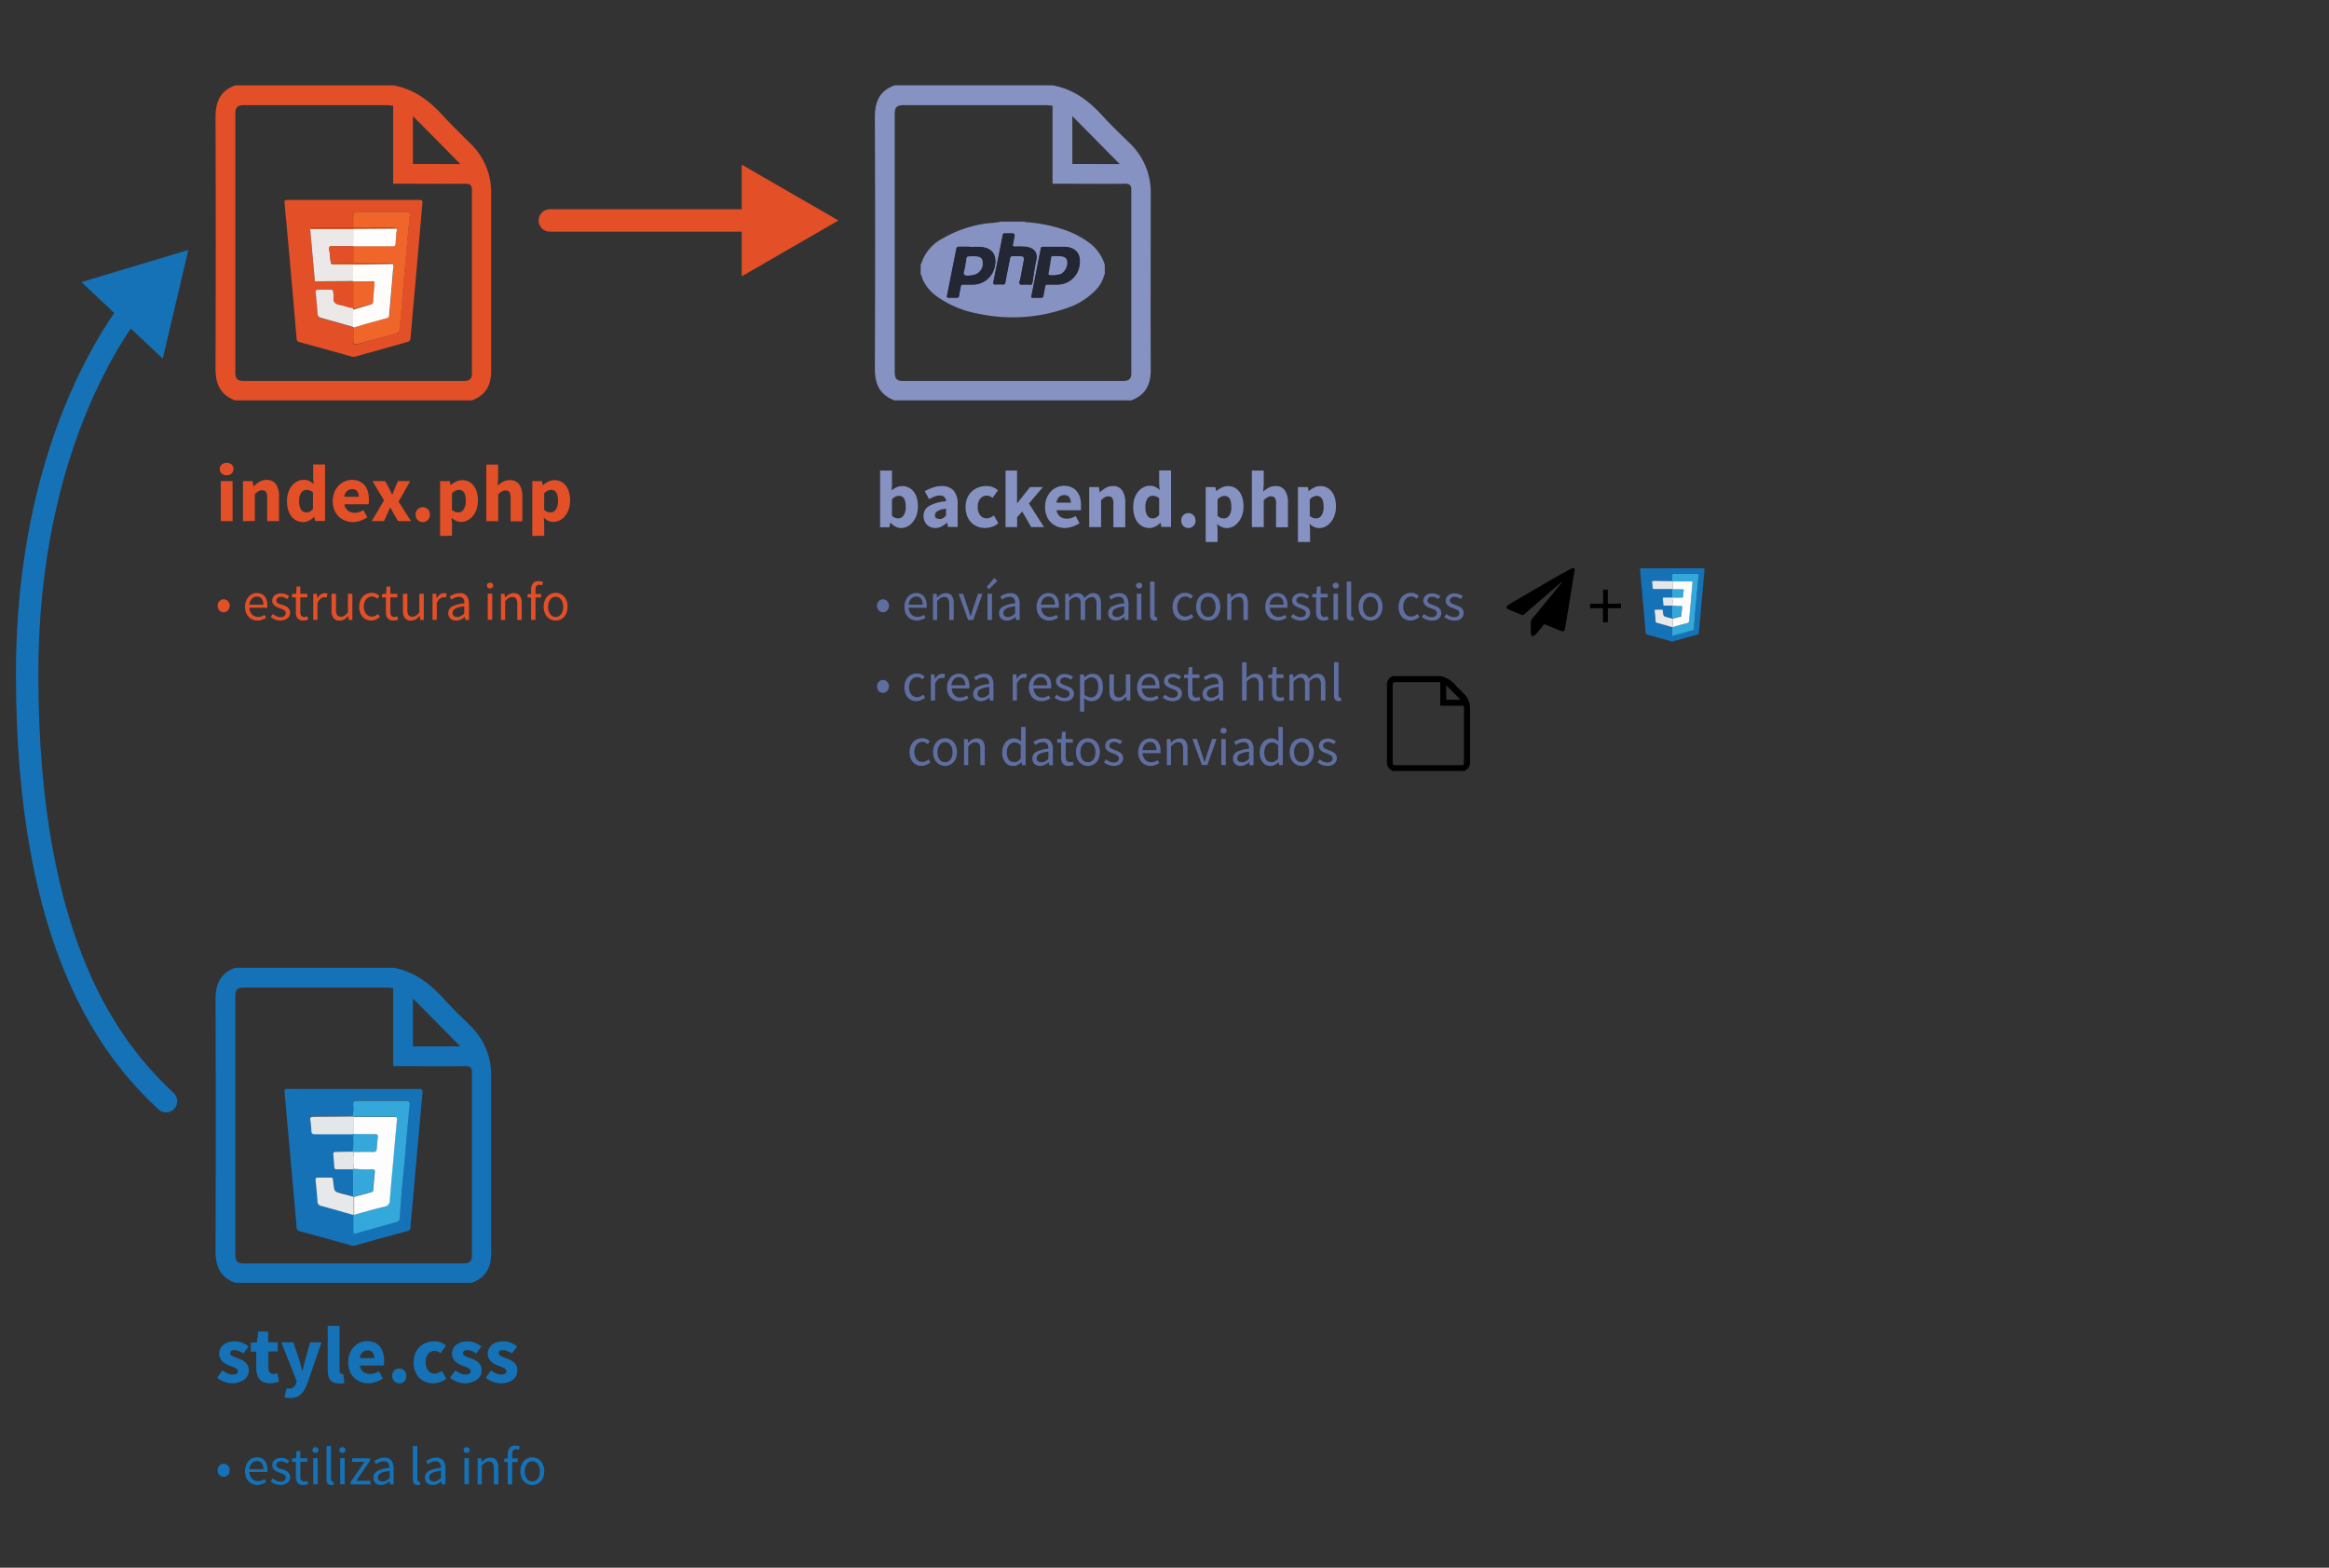 <svg id="f57a9c96-2784-4e2b-8d34-dcc0766db093" data-name="Capa 1" xmlns="http://www.w3.org/2000/svg" viewBox="0 0 520 350"><rect x="0" y="0" width="520" height="350" fill="#333333" stroke="none"/><defs><style>.ad552d8c-7d03-48d6-90d3-3c993753f5f9{fill:#1572b6;}.b32bf430-9637-4e21-b9ee-9e5f28b67061{fill:#34a8db;}.a5f7aa85-5d40-407b-9135-bc64efbc7239{fill:#e7e8e9;}.b2313696-be31-4093-9417-179f4747aff0{fill:#e4e7e9;}.b50759dd-6c4e-487a-ad75-0f1335737fe2{fill:#fdfdfe;}.e2b4a262-f143-4b19-b146-6e418a60d618,.f390bc9c-1323-4ee9-8850-f13147f6f059{fill:none;stroke-linecap:round;stroke-miterlimit:10;stroke-width:5px;}.e2b4a262-f143-4b19-b146-6e418a60d618{stroke:#1572b6;}.a0ecf452-6d87-445d-9958-f33adcf0a52a{fill:#e34f27;}.b7d4d9a5-3af5-4b7a-b959-0a65807e0e10{fill:#f0662a;}.bc7d66d9-7fe8-47db-8d06-a074cb38d8ac{fill:#ebe8e7;}.e4084e47-fbea-4b26-95fb-3a5d094041ae{fill:#ef590c;}.ec234eb1-a727-4e3b-830d-523e8b06aab2{fill:#fefdfc;}.b2aa20a4-183d-4d9d-b9a6-36129ce8da24{fill:#fefdfd;}.a71f2850-c86a-41c6-b22c-ff2279b5336a{fill:#8692c1;}.ae94886d-768e-45e3-b4a3-75612d708f46{fill:#232633;}.f390bc9c-1323-4ee9-8850-f13147f6f059{stroke:#e34f27;}.b90feb31-d722-4b05-8652-d873fd8d8109{fill:#5f6ea0;}</style></defs><title>_</title><path d="M326.86,172.12H311a2,2,0,0,1-1.33-2.16q0-8.43,0-16.86a2,2,0,0,1,1.33-2.16h10.64A6,6,0,0,1,325,153c.58.64,1.21,1.23,1.82,1.83a4.57,4.57,0,0,1,1.4,3.38c0,3.91,0,7.83,0,11.74A2,2,0,0,1,326.86,172.12Zm-5.29-19.82a4,4,0,0,0-.43,0h-9.65c-.41,0-.55.17-.54.57,0,1.09,0,2.19,0,3.29v14c0,.39,0,.67.54.67h14.83c.37,0,.55-.13.54-.52q0-6.16,0-12.33c0-.33-.12-.43-.44-.42-1.45,0-2.89,0-4.33,0h-.53Zm4.52,3.92L322.91,153v3.22Z"/><path class="ad552d8c-7d03-48d6-90d3-3c993753f5f9" d="M51.91,308.84a5.45,5.45,0,0,1-1.81-.34,5.84,5.84,0,0,1-1.61-.9l1.19-1.66a5.31,5.31,0,0,0,1.17.7,2.85,2.85,0,0,0,1.14.24,1.49,1.49,0,0,0,.86-.2.65.65,0,0,0,.27-.56.6.6,0,0,0-.15-.39,1.83,1.83,0,0,0-.42-.31,3.89,3.89,0,0,0-.58-.26l-.67-.26c-.27-.11-.55-.24-.83-.38a3.52,3.52,0,0,1-.75-.53,2.54,2.54,0,0,1-.56-.74,2.18,2.18,0,0,1-.22-1,2.57,2.57,0,0,1,.25-1.14,2.46,2.46,0,0,1,.69-.88,3.25,3.25,0,0,1,1.08-.56,4.42,4.42,0,0,1,1.4-.21,4.35,4.35,0,0,1,1.8.35,7.16,7.16,0,0,1,1.35.78l-1.18,1.59a4.85,4.85,0,0,0-1-.56,2.4,2.4,0,0,0-.93-.2c-.68,0-1,.23-1,.7a.53.53,0,0,0,.14.37,1.5,1.5,0,0,0,.39.28,3.25,3.25,0,0,0,.56.24l.65.25a7.19,7.19,0,0,1,.86.37,3.32,3.32,0,0,1,.77.51,2.14,2.14,0,0,1,.57.75,2.39,2.39,0,0,1,.22,1,2.63,2.63,0,0,1-.24,1.13,2.45,2.45,0,0,1-.7.91,3.49,3.49,0,0,1-1.15.61A5.12,5.12,0,0,1,51.91,308.84Z"/><path class="ad552d8c-7d03-48d6-90d3-3c993753f5f9" d="M60.34,308.84a3.76,3.76,0,0,1-1.42-.25,2.43,2.43,0,0,1-1-.71,2.75,2.75,0,0,1-.54-1.08,5.7,5.7,0,0,1-.17-1.42v-3.62H56v-2l1.36-.1.31-2.38h2.2v2.38h2.14v2.06H59.91v3.59a1.58,1.58,0,0,0,.31,1.09,1.11,1.11,0,0,0,.84.33,1.72,1.72,0,0,0,.44-.06,2.09,2.09,0,0,0,.4-.12l.42,1.92a8.61,8.61,0,0,1-.85.22A5.34,5.34,0,0,1,60.34,308.84Z"/><path class="ad552d8c-7d03-48d6-90d3-3c993753f5f9" d="M64.78,312.12a4.58,4.58,0,0,1-.7-.05,2.7,2.7,0,0,1-.56-.14l.47-2,.29.07a1.77,1.77,0,0,0,.3,0,1.47,1.47,0,0,0,1-.33,1.91,1.91,0,0,0,.54-.84l.13-.47-3.44-8.69H65.5l1.28,3.83c.13.41.25.82.36,1.24l.34,1.3h.08c.09-.42.19-.85.29-1.27s.21-.85.32-1.27l1.08-3.83h2.54l-3.1,9A11.7,11.7,0,0,1,68,310.2a4,4,0,0,1-.81,1.06,3.18,3.18,0,0,1-1,.64A4.08,4.08,0,0,1,64.78,312.12Z"/><path class="ad552d8c-7d03-48d6-90d3-3c993753f5f9" d="M75.6,308.84a2.65,2.65,0,0,1-1.15-.22,1.85,1.85,0,0,1-.75-.6,2.6,2.6,0,0,1-.4-.94,5.1,5.1,0,0,1-.13-1.23V296h2.65v10a.86.86,0,0,0,.15.58.47.47,0,0,0,.32.16h.15a.45.45,0,0,0,.17,0l.32,2a3.12,3.12,0,0,1-.55.16A4.42,4.42,0,0,1,75.6,308.84Z"/><path class="ad552d8c-7d03-48d6-90d3-3c993753f5f9" d="M82.32,308.84a5,5,0,0,1-1.79-.32,4.15,4.15,0,0,1-1.44-.91,4.49,4.49,0,0,1-1-1.47,5.34,5.34,0,0,1-.34-2,5.06,5.06,0,0,1,.36-2,4.52,4.52,0,0,1,.94-1.48,4.25,4.25,0,0,1,1.34-.93,4.08,4.08,0,0,1,1.57-.32,4,4,0,0,1,1.66.32,3.35,3.35,0,0,1,1.19.9,3.76,3.76,0,0,1,.71,1.36,5.77,5.77,0,0,1,.24,1.7c0,.24,0,.47,0,.69a4.8,4.8,0,0,1-.07.48H80.35a2.18,2.18,0,0,0,.8,1.43,2.49,2.49,0,0,0,1.52.46,3.73,3.73,0,0,0,1.93-.59l.88,1.6a5.8,5.8,0,0,1-1.52.74A5.31,5.31,0,0,1,82.32,308.84Zm-2-5.65h3.23a2,2,0,0,0-.35-1.23,1.32,1.32,0,0,0-1.15-.46,1.58,1.58,0,0,0-1.1.41A2.1,2.1,0,0,0,80.33,303.19Z"/><path class="ad552d8c-7d03-48d6-90d3-3c993753f5f9" d="M89.17,308.84a1.53,1.53,0,0,1-1.14-.48A1.76,1.76,0,0,1,88,306a1.61,1.61,0,0,1,2.29,0,1.79,1.79,0,0,1,0,2.37A1.53,1.53,0,0,1,89.17,308.84Z"/><path class="ad552d8c-7d03-48d6-90d3-3c993753f5f9" d="M96.75,308.84a4.76,4.76,0,0,1-1.74-.32,4.07,4.07,0,0,1-1.39-.9,4.27,4.27,0,0,1-.94-1.47,5.61,5.61,0,0,1-.34-2,5,5,0,0,1,.38-2,4.31,4.31,0,0,1,1-1.47,4.48,4.48,0,0,1,1.48-.91,5,5,0,0,1,1.77-.31,3.69,3.69,0,0,1,1.46.27,4.59,4.59,0,0,1,1.14.68l-1.24,1.71a1.91,1.91,0,0,0-1.2-.52,1.88,1.88,0,0,0-1.53.68,2.88,2.88,0,0,0-.56,1.86,2.78,2.78,0,0,0,.57,1.85,1.76,1.76,0,0,0,1.43.69,2,2,0,0,0,.83-.19,4.61,4.61,0,0,0,.77-.46l1,1.73a4.16,4.16,0,0,1-1.44.82A5.06,5.06,0,0,1,96.75,308.84Z"/><path class="ad552d8c-7d03-48d6-90d3-3c993753f5f9" d="M103.9,308.84a5.4,5.4,0,0,1-1.81-.34,5.56,5.56,0,0,1-1.61-.9l1.19-1.66a5,5,0,0,0,1.16.7,2.88,2.88,0,0,0,1.14.24,1.47,1.47,0,0,0,.86-.2.65.65,0,0,0,.27-.56.6.6,0,0,0-.15-.39,1.75,1.75,0,0,0-.41-.31,4,4,0,0,0-.59-.26l-.66-.26a8.84,8.84,0,0,1-.83-.38,3.34,3.34,0,0,1-.76-.53,2.73,2.73,0,0,1-.56-.74,2.17,2.17,0,0,1-.21-1,2.71,2.71,0,0,1,.24-1.14,2.46,2.46,0,0,1,.69-.88,3.25,3.25,0,0,1,1.08-.56,4.82,4.82,0,0,1,3.21.14,7.85,7.85,0,0,1,1.35.78l-1.19,1.59a4.35,4.35,0,0,0-1-.56,2.4,2.4,0,0,0-.93-.2c-.67,0-1,.23-1,.7a.53.53,0,0,0,.14.37,1.5,1.5,0,0,0,.39.28,3.25,3.25,0,0,0,.56.24l.66.25a7.05,7.05,0,0,1,.85.37,3.61,3.61,0,0,1,.78.51,2.24,2.24,0,0,1,.56.75,2.26,2.26,0,0,1,.22,1,2.63,2.63,0,0,1-.24,1.13,2.45,2.45,0,0,1-.7.91,3.4,3.4,0,0,1-1.15.61A5.06,5.06,0,0,1,103.9,308.84Z"/><path class="ad552d8c-7d03-48d6-90d3-3c993753f5f9" d="M111.87,308.84a5.4,5.4,0,0,1-1.81-.34,5.7,5.7,0,0,1-1.61-.9l1.19-1.66a5.31,5.31,0,0,0,1.17.7,2.83,2.83,0,0,0,1.13.24,1.51,1.51,0,0,0,.87-.2.65.65,0,0,0,.27-.56.56.56,0,0,0-.16-.39,1.75,1.75,0,0,0-.41-.31,3.6,3.6,0,0,0-.59-.26l-.66-.26c-.28-.11-.55-.24-.83-.38a3.58,3.58,0,0,1-.76-.53,2.69,2.69,0,0,1-.55-.74,2.05,2.05,0,0,1-.22-1,2.71,2.71,0,0,1,.24-1.14,2.6,2.6,0,0,1,.7-.88,3.25,3.25,0,0,1,1.08-.56,4.79,4.79,0,0,1,3.2.14,7.16,7.16,0,0,1,1.35.78l-1.19,1.59a4.53,4.53,0,0,0-1-.56,2.41,2.41,0,0,0-.94-.2c-.67,0-1,.23-1,.7a.5.5,0,0,0,.15.37,1.22,1.22,0,0,0,.39.28,3.13,3.13,0,0,0,.55.24l.66.25a8,8,0,0,1,.86.37,3.32,3.32,0,0,1,.77.51,2.24,2.24,0,0,1,.78,1.8,2.78,2.78,0,0,1-.23,1.13,2.56,2.56,0,0,1-.7.91,3.6,3.6,0,0,1-1.15.61A5.12,5.12,0,0,1,111.87,308.84Z"/><path class="ad552d8c-7d03-48d6-90d3-3c993753f5f9" d="M78.94,243.11c4.86,0,9.73,0,14.59,0,.75,0,.86.24.8.9Q93.15,257,92,270c-.12,1.33-.26,2.65-.36,4a.78.78,0,0,1-.7.84q-5.82,1.57-11.62,3.22a1.48,1.48,0,0,1-.86,0c-3.81-1.06-7.63-2.13-11.45-3.16a.9.9,0,0,1-.79-1Q65.17,262,64.09,250.09c-.18-2.07-.34-4.13-.55-6.2-.06-.6.07-.8.72-.8C69.16,243.12,74.05,243.11,78.94,243.11Zm-.26,14-3.72,0c-.37,0-.62,0-.57.52.1,1,.16,1.94.23,2.91,0,.47.35.46.69.46l3.54,0v6.07l-2.48-.65c-1.66-.45-1.66-.46-1.85-2.11a7.79,7.79,0,0,1-.12-1c0-.39-.18-.5-.54-.49-.92,0-1.84,0-2.75,0-.54,0-.65.18-.6.67.15,1.56.31,3.12.41,4.68a1,1,0,0,0,.87,1c2.36.64,4.71,1.32,7.07,2v3.2c0,1.11,0,1.1,1,.81,2.58-.73,5.17-1.46,7.76-2.17,1.65-.45,1.61-.44,1.69-2.13s.24-3.47.39-5.21c.21-2.37.46-4.74.67-7.12.15-1.55.26-3.11.4-4.67.22-2.43.44-4.87.68-7.3.06-.62-.1-.89-.81-.89-3.67,0-7.35,0-11,0-.62,0-.81.18-.82.8a6.69,6.69,0,0,1-.16,2.71c-2.9,0-5.79,0-8.69,0-.58,0-.79.14-.7.74a16,16,0,0,1,.23,2.38c0,.7.32.8.93.79,2.8,0,5.61,0,8.42,0,0,.37,0,.75,0,1.13A8.22,8.22,0,0,1,78.68,257.11Z"/><path class="b32bf430-9637-4e21-b9ee-9e5f28b67061" d="M78.68,249.27a6.69,6.69,0,0,0,.16-2.71c0-.62.2-.81.82-.8,3.67,0,7.35,0,11,0,.71,0,.87.27.81.89-.24,2.43-.46,4.87-.68,7.3-.14,1.56-.25,3.12-.4,4.67-.21,2.38-.46,4.75-.67,7.12-.15,1.74-.3,3.47-.39,5.21s0,1.68-1.69,2.13c-2.59.71-5.18,1.44-7.76,2.17-1,.29-1,.3-1-.81v-3.2l.18-.08c2.26-.62,4.5-1.29,6.77-1.82A1.36,1.36,0,0,0,87,267.84c.19-2.57.44-5.13.67-7.7.3-3.39.6-6.78.92-10.17,0-.49-.07-.68-.6-.67-3,0-6,0-9,0Z"/><path class="a5f7aa85-5d40-407b-9135-bc64efbc7239" d="M79,271.15l-.18.08c-2.36-.67-4.71-1.35-7.07-2a1,1,0,0,1-.87-1c-.1-1.56-.26-3.12-.41-4.68-.05-.49.06-.69.6-.67.91,0,1.83,0,2.75,0,.36,0,.54.1.54.49a7.79,7.79,0,0,0,.12,1c.19,1.65.19,1.66,1.85,2.11l2.48.65.18.05Z"/><path class="b2313696-be31-4093-9417-179f4747aff0" d="M78.68,249.27l.35.07c0,1.26,0,2.52,0,3.79l-.17.1c-2.81,0-5.62,0-8.42,0-.61,0-.92-.09-.93-.79a16,16,0,0,0-.23-2.38c-.09-.6.12-.74.7-.74C72.89,249.31,75.78,249.28,78.68,249.27Z"/><path class="b32bf430-9637-4e21-b9ee-9e5f28b67061" d="M79,267.17l-.18-.05v-6.19A30.56,30.56,0,0,0,83,261c.48,0,.7.12.64.65-.14,1.32-.26,2.65-.36,4,0,.41-.32.44-.6.52Z"/><path class="b32bf430-9637-4e21-b9ee-9e5f28b67061" d="M78.87,253.23l.17-.1c1.54,0,3.08.07,4.62.05.6,0,.77.18.7.76-.11.82-.17,1.65-.23,2.48,0,.54-.24.75-.82.74-1.49,0-3,0-4.45,0l-.18-.07a8.22,8.22,0,0,0,.17-2.75C78.89,254,78.86,253.6,78.87,253.23Z"/><path class="b2313696-be31-4093-9417-179f4747aff0" d="M78.68,257.11l.18.07a8.94,8.94,0,0,1,0,3.75v.12l-3.54,0c-.34,0-.66,0-.69-.46-.07-1-.13-1.94-.23-2.91,0-.49.2-.52.57-.52Z"/><path class="b50759dd-6c4e-487a-ad75-0f1335737fe2" d="M78.85,260.93a8.94,8.94,0,0,0,0-3.75c1.48,0,3-.06,4.45,0,.58,0,.79-.2.82-.74.06-.83.12-1.66.23-2.48.07-.58-.1-.77-.7-.76-1.54,0-3.08,0-4.62-.05,0-1.27,0-2.53,0-3.79,3,0,6,0,9,0,.53,0,.65.18.6.67-.32,3.39-.62,6.78-.92,10.17-.23,2.57-.48,5.13-.67,7.7a1.36,1.36,0,0,1-1.21,1.49c-2.27.53-4.51,1.2-6.77,1.82,0-1.33,0-2.65,0-4l3.67-1c.28-.08.57-.11.6-.52.1-1.33.22-2.66.36-4,.06-.53-.16-.64-.64-.65A30.56,30.56,0,0,1,78.85,260.93Z"/><path class="ad552d8c-7d03-48d6-90d3-3c993753f5f9" d="M105.34,286.39H52.53c-3.37-1.22-4.43-3.72-4.41-7.17q.1-28,0-56c0-3.45,1-5.94,4.41-7.16H87.84c4.63.82,8.1,3.48,11.17,6.87,1.92,2.12,4,4.07,6,6.08a15.12,15.12,0,0,1,4.65,11.18c0,13,0,26,0,39C109.78,282.67,108.71,285.16,105.34,286.39ZM87.78,220.62a13.57,13.57,0,0,0-1.43-.14c-10.67,0-21.34,0-32,0-1.37,0-1.82.6-1.81,1.9,0,3.64,0,7.28,0,10.93q0,23.26,0,46.53c0,1.3.13,2.22,1.8,2.22q24.62,0,49.21,0c1.24,0,1.81-.44,1.81-1.72q0-20.46,0-40.92c0-1.09-.38-1.41-1.46-1.4-4.79.05-9.58,0-14.37,0H87.78Zm15,13L92.2,222.92v10.69Z"/><path class="e2b4a262-f143-4b19-b146-6e418a60d618" d="M29.47,68.59C18.3,83.75,6.06,111,6.06,150.48c0,60.91,19,84.08,31,95.37"/><polygon class="ad552d8c-7d03-48d6-90d3-3c993753f5f9" points="18.18 62.98 42.05 55.8 36.34 80.07 18.18 62.98"/><path class="a0ecf452-6d87-445d-9958-f33adcf0a52a" d="M50.6,106.1a1.59,1.59,0,0,1-1.1-.39,1.27,1.27,0,0,1-.43-1,1.24,1.24,0,0,1,.43-1,1.8,1.8,0,0,1,2.21,0,1.26,1.26,0,0,1,.42,1,1.3,1.3,0,0,1-.42,1A1.6,1.6,0,0,1,50.6,106.1Zm-1.31,10.24v-8.93h2.64v8.93Z"/><path class="a0ecf452-6d87-445d-9958-f33adcf0a52a" d="M54.25,116.34v-8.93h2.16l.18,1.14h.08a7.23,7.23,0,0,1,1.25-1,3.13,3.13,0,0,1,1.61-.4,2.37,2.37,0,0,1,2.11,1,4.62,4.62,0,0,1,.66,2.65v5.54H59.65v-5.2a2.35,2.35,0,0,0-.26-1.33,1,1,0,0,0-.84-.36,1.6,1.6,0,0,0-.86.22,4.93,4.93,0,0,0-.79.64v6Z"/><path class="a0ecf452-6d87-445d-9958-f33adcf0a52a" d="M67.73,116.56a3.37,3.37,0,0,1-1.5-.33,3.12,3.12,0,0,1-1.15-.93,4.46,4.46,0,0,1-.74-1.46,6.94,6.94,0,0,1-.26-2,5.73,5.73,0,0,1,.32-2,4.78,4.78,0,0,1,.82-1.46,3.64,3.64,0,0,1,1.19-.93,3.1,3.1,0,0,1,1.38-.32,2.66,2.66,0,0,1,1.24.25,4.41,4.41,0,0,1,1,.68l-.1-1.37v-3h2.64v12.62H70.36l-.18-.88h-.07a4.2,4.2,0,0,1-1.1.78A2.82,2.82,0,0,1,67.73,116.56Zm.69-2.16a1.66,1.66,0,0,0,.78-.18,2,2,0,0,0,.68-.63v-3.66a2.34,2.34,0,0,0-.74-.45,2.43,2.43,0,0,0-.74-.12,1.43,1.43,0,0,0-1.12.6,3,3,0,0,0-.48,1.88,3.47,3.47,0,0,0,.42,1.94A1.37,1.37,0,0,0,68.42,114.4Z"/><path class="a0ecf452-6d87-445d-9958-f33adcf0a52a" d="M78.86,116.56a4.94,4.94,0,0,1-1.78-.32,4,4,0,0,1-1.44-.92,4.22,4.22,0,0,1-1-1.46,5.34,5.34,0,0,1-.34-2,5.11,5.11,0,0,1,.36-2,4.6,4.6,0,0,1,1-1.47,4,4,0,0,1,1.34-.93,3.82,3.82,0,0,1,1.56-.32,4,4,0,0,1,1.67.32,3.44,3.44,0,0,1,1.19.9,4,4,0,0,1,.71,1.36,6.13,6.13,0,0,1,.23,1.7,4.88,4.88,0,0,1,0,.68,3.13,3.13,0,0,1-.07.49H76.9a2.16,2.16,0,0,0,.8,1.43,2.45,2.45,0,0,0,1.52.46,3.7,3.7,0,0,0,1.92-.59l.89,1.6a6.12,6.12,0,0,1-1.52.74A5.37,5.37,0,0,1,78.86,116.56Zm-2-5.66H80.1a2,2,0,0,0-.34-1.22,1.34,1.34,0,0,0-1.15-.47,1.64,1.64,0,0,0-1.11.42A2,2,0,0,0,76.88,110.9Z"/><path class="a0ecf452-6d87-445d-9958-f33adcf0a52a" d="M83,116.34l2.74-4.64-2.58-4.29H86l.79,1.44c.12.25.24.51.37.77s.25.51.38.76h.08c.09-.25.19-.5.3-.76s.21-.52.31-.77l.61-1.44h2.74L89,112l2.76,4.34H88.88L88,114.86l-.42-.77c-.14-.26-.28-.52-.43-.77H87.1l-.34.76c-.12.26-.23.52-.34.78l-.7,1.48Z"/><path class="a0ecf452-6d87-445d-9958-f33adcf0a52a" d="M94.39,116.56a1.53,1.53,0,0,1-1.14-.48,1.62,1.62,0,0,1-.46-1.18,1.65,1.65,0,0,1,.46-1.2,1.63,1.63,0,0,1,2.29,0,1.69,1.69,0,0,1,.45,1.2,1.65,1.65,0,0,1-.45,1.18A1.53,1.53,0,0,1,94.39,116.56Z"/><path class="a0ecf452-6d87-445d-9958-f33adcf0a52a" d="M98.26,119.65V107.41h2.16l.18.88h.07a5.25,5.25,0,0,1,1.18-.78,3.11,3.11,0,0,1,1.36-.31,3.08,3.08,0,0,1,2.56,1.24,4.23,4.23,0,0,1,.69,1.43,6.76,6.76,0,0,1,.24,1.86,6.08,6.08,0,0,1-.31,2,4.66,4.66,0,0,1-.85,1.52,3.57,3.57,0,0,1-1.2.94,3.16,3.16,0,0,1-1.4.33,2.72,2.72,0,0,1-1.11-.25,3.49,3.49,0,0,1-1-.69l.09,1.42v2.61Zm4.07-5.25a1.43,1.43,0,0,0,1.17-.63,3.28,3.28,0,0,0,.49-2c0-1.61-.52-2.41-1.55-2.41a2.12,2.12,0,0,0-1.53.81v3.65a2,2,0,0,0,.72.45A2.21,2.21,0,0,0,102.33,114.4Z"/><path class="a0ecf452-6d87-445d-9958-f33adcf0a52a" d="M108.58,116.34V103.72h2.64v3.1l-.12,1.6a6.76,6.76,0,0,1,1.17-.84,3.16,3.16,0,0,1,1.58-.38,2.39,2.39,0,0,1,2.12,1,4.7,4.7,0,0,1,.65,2.65v5.54H114v-5.2a2.44,2.44,0,0,0-.26-1.33,1,1,0,0,0-.84-.36,1.61,1.61,0,0,0-.87.22,4.93,4.93,0,0,0-.79.64v6Z"/><path class="a0ecf452-6d87-445d-9958-f33adcf0a52a" d="M118.85,119.65V107.41H121l.18.88h.08a4.84,4.84,0,0,1,1.18-.78,3.06,3.06,0,0,1,1.35-.31,3.08,3.08,0,0,1,2.56,1.24,4.23,4.23,0,0,1,.69,1.43,6.75,6.75,0,0,1,.25,1.86,6.07,6.07,0,0,1-.32,2,4.83,4.83,0,0,1-.84,1.52,3.71,3.71,0,0,1-1.21.94,3.16,3.16,0,0,1-1.4.33,2.72,2.72,0,0,1-1.11-.25,3.49,3.49,0,0,1-1-.69l.09,1.42v2.61Zm4.07-5.25a1.43,1.43,0,0,0,1.17-.63,3.21,3.21,0,0,0,.49-2c0-1.61-.52-2.41-1.55-2.41a2.12,2.12,0,0,0-1.53.81v3.65a2,2,0,0,0,.72.45A2.21,2.21,0,0,0,122.92,114.4Z"/><path class="a0ecf452-6d87-445d-9958-f33adcf0a52a" d="M78.86,44.64H93.28c1.08,0,1.12,0,1,1.08L92.72,63.53q-.54,6-1.07,12c0,.5-.24.69-.72.82Q85.16,78,79.39,79.59a1.67,1.67,0,0,1-.94,0c-3.84-1.08-7.69-2.16-11.54-3.2a.8.8,0,0,1-.69-.85q-.81-9.44-1.65-18.87c-.32-3.63-.66-7.26-1-10.89-.11-1.14-.12-1.14,1.06-1.14Zm0,18.36,0,5.91c-1-.1-1.82-.52-2.75-.68s-1.79-.5-1.58-1.78a7.57,7.57,0,0,0-.11-1.14c0-.44-.18-.56-.59-.55-.89,0-1.78,0-2.67,0-.57,0-.71.17-.65.71.16,1.53.3,3.07.4,4.61,0,.6.29.83.88,1,2.37.62,4.73,1.31,7.09,2,0,1,0,2,0,2.94s.25,1,1.09.81L82.75,76c1.8-.49,3.6-1,5.38-1.48.37-.12,1-.12,1-.68.15-1.2.27-2.41.37-3.61.14-1.62.24-3.24.38-4.85.22-2.53.47-5,.69-7.57.14-1.56.26-3.12.41-4.68s.32-3.34.49-5c.06-.6-.15-.83-.79-.82q-5.47,0-10.95,0c-.67,0-.91.29-.91.9,0,.89,0,1.78,0,2.67H70.14c-.3,0-.66-.14-.89.21q.52,5.86,1.06,11.72c.26.3.61.17.91.17C73.77,63,76.31,63,78.86,63Z"/><path class="b7d4d9a5-3af5-4b7a-b959-0a65807e0e10" d="M78.86,50.87c0-.89,0-1.78,0-2.67,0-.61.24-.91.91-.9q5.47,0,10.95,0c.64,0,.85.22.79.82-.17,1.67-.34,3.34-.49,5s-.27,3.12-.41,4.68c-.22,2.52-.47,5-.69,7.57-.14,1.61-.24,3.23-.38,4.85-.1,1.2-.22,2.41-.37,3.61-.07.56-.66.56-1,.68-1.78.53-3.58,1-5.38,1.48l-2.81.79c-.84.23-1.08.06-1.09-.81s0-2,0-2.94V73a1.54,1.54,0,0,0,.43,0c2.37-.65,4.72-1.32,7.09-2,.45-.12.51-.39.55-.77.27-3.18.58-6.36.82-9.54.05-.59.4-1.2,0-1.8-.26-.28-.61-.16-.92-.16h-8V55l0-.06c3,0,5.94,0,8.9,0,.43,0,.57-.15.58-.56,0-.86.13-1.71.19-2.57l.06-.26c.05-.2.12-.4-.1-.54s-.62-.17-.93-.17Z"/><path class="bc7d66d9-7fe8-47db-8d06-a074cb38d8ac" d="M70.31,62.81q-.54-5.87-1.06-11.72l9.61,0,0,3.83,0,.06c-1.59,0-3.18,0-4.78,0-.45,0-.63.11-.57.6.14,1,.24,2.1.35,3.16.18.37.52.18.78.19,1.4,0,2.81,0,4.22,0v3.83Z"/><path class="bc7d66d9-7fe8-47db-8d06-a074cb38d8ac" d="M78.86,73c-2.36-.67-4.72-1.36-7.09-2-.59-.16-.84-.39-.88-1-.1-1.54-.24-3.08-.4-4.61-.06-.54.08-.74.65-.71.89,0,1.78,0,2.67,0,.41,0,.59.11.59.55a7.57,7.57,0,0,1,.11,1.14c-.21,1.28.55,1.6,1.58,1.78s1.8.58,2.75.68a.59.59,0,0,0,0,.13c0,1.3,0,2.61,0,3.91Z"/><path class="b7d4d9a5-3af5-4b7a-b959-0a65807e0e10" d="M78.86,69a.59.59,0,0,1,0-.13c0-2,0-3.94,0-5.91h4.78c-.12,1.46-.25,2.93-.34,4.39,0,.43-.29.51-.62.6Z"/><path class="e4084e47-fbea-4b26-95fb-3a5d094041ae" d="M78.86,51.11l-9.61,0c.23-.35.59-.21.89-.21h17.4c.31,0,.66-.12.93.17Z"/><path class="e4084e47-fbea-4b26-95fb-3a5d094041ae" d="M83.64,63H78.86c-2.55,0-5.09,0-7.64,0-.3,0-.65.13-.91-.17l8.55,0c1.27,0,2.54,0,3.81,0C83,62.83,83.37,62.64,83.64,63Z"/><path class="ec234eb1-a727-4e3b-830d-523e8b06aab2" d="M83.64,63c-.27-.35-.65-.16-1-.17-1.27,0-2.54,0-3.81,0V59l8.89-.07c.39.6,0,1.21,0,1.8-.24,3.18-.55,6.36-.82,9.54,0,.38-.1.65-.55.77-2.37.63-4.72,1.3-7.09,2a1.54,1.54,0,0,1-.43,0c0-1.3,0-2.61,0-3.91L82.68,68c.33-.09.59-.17.62-.6C83.39,65.92,83.52,64.45,83.64,63Z"/><path class="b2aa20a4-183d-4d9d-b9a6-36129ce8da24" d="M78.86,51.11l9.61-.06c.22.14.15.34.1.54l-.06.26c-.06.86-.15,1.71-.19,2.57,0,.41-.15.56-.58.56-3,0-5.93,0-8.9,0C78.85,53.66,78.85,52.39,78.86,51.11Z"/><path class="a0ecf452-6d87-445d-9958-f33adcf0a52a" d="M73.86,58.72c-.11-1.06-.21-2.11-.35-3.16-.06-.49.12-.61.57-.6,1.6,0,3.19,0,4.78,0v3.71Z"/><path class="e4084e47-fbea-4b26-95fb-3a5d094041ae" d="M73.86,58.72h13c.31,0,.66-.12.92.16L78.86,59c-1.41,0-2.82,0-4.22,0C74.38,58.9,74,59.09,73.86,58.72Z"/><path class="bc7d66d9-7fe8-47db-8d06-a074cb38d8ac" d="M88.51,51.85l.06-.26Z"/><path class="a0ecf452-6d87-445d-9958-f33adcf0a52a" d="M105.34,89.39H52.53c-3.37-1.22-4.43-3.72-4.41-7.17q.1-28,0-56c0-3.45,1-5.94,4.41-7.16H87.84c4.63.82,8.1,3.48,11.17,6.87,1.92,2.12,4,4.07,6,6.08a15.12,15.12,0,0,1,4.65,11.18c0,13,0,26,0,39C109.78,85.67,108.71,88.16,105.34,89.39ZM87.78,23.62a13.57,13.57,0,0,0-1.43-.14c-10.67,0-21.34,0-32,0-1.37,0-1.82.6-1.81,1.9,0,3.64,0,7.28,0,10.93q0,23.27,0,46.53c0,1.3.13,2.22,1.8,2.22q24.62,0,49.21,0c1.24,0,1.81-.44,1.81-1.72q0-20.46,0-40.92c0-1.09-.38-1.41-1.46-1.4-4.79.05-9.58,0-14.37,0H87.78Zm15,13L92.2,25.92V36.61Z"/><path class="a71f2850-c86a-41c6-b22c-ff2279b5336a" d="M201.18,117.88a2.78,2.78,0,0,1-1.2-.29,3.78,3.78,0,0,1-1.12-.88h-.07l-.22,1H196.5V105.05h2.65v3.09l-.08,1.37a4.45,4.45,0,0,1,1.13-.73,3.12,3.12,0,0,1,1.23-.26,3.17,3.17,0,0,1,1.46.33,3.23,3.23,0,0,1,1.11.91,4.19,4.19,0,0,1,.7,1.42,6.76,6.76,0,0,1,.24,1.86,6.18,6.18,0,0,1-.31,2,4.74,4.74,0,0,1-.85,1.52,3.64,3.64,0,0,1-1.21,1A3.11,3.11,0,0,1,201.18,117.88Zm-.61-2.16a1.44,1.44,0,0,0,1.17-.62,3.3,3.3,0,0,0,.48-2c0-1.6-.51-2.41-1.54-2.41a2.09,2.09,0,0,0-1.53.81v3.66a2.16,2.16,0,0,0,.72.45A2.19,2.19,0,0,0,200.57,115.72Z"/><path class="a71f2850-c86a-41c6-b22c-ff2279b5336a" d="M208.87,117.88a3,3,0,0,1-1.11-.2,2.38,2.38,0,0,1-.84-.58,2.77,2.77,0,0,1-.53-.85,2.87,2.87,0,0,1-.19-1.07,2.51,2.51,0,0,1,1.19-2.19,8.85,8.85,0,0,1,3.83-1.07,1.47,1.47,0,0,0-.35-.94,1.37,1.37,0,0,0-1.05-.35,3.24,3.24,0,0,0-1.14.21,9.1,9.1,0,0,0-1.22.6l-1-1.75a8.75,8.75,0,0,1,1.81-.84,6,6,0,0,1,2-.33,3.43,3.43,0,0,1,2.64,1,4.36,4.36,0,0,1,.91,3v5.12h-2.16l-.18-.92h-.07a6.15,6.15,0,0,1-1.21.82A3,3,0,0,1,208.87,117.88Zm.9-2a1.38,1.38,0,0,0,.77-.2,3.49,3.49,0,0,0,.68-.55v-1.57a4.82,4.82,0,0,0-1.94.57,1.11,1.11,0,0,0-.54.91.72.72,0,0,0,.28.63A1.19,1.19,0,0,0,209.77,115.83Z"/><path class="a71f2850-c86a-41c6-b22c-ff2279b5336a" d="M220,117.88a4.76,4.76,0,0,1-1.74-.31,4.09,4.09,0,0,1-1.39-.91,4.27,4.27,0,0,1-.94-1.47,5.36,5.36,0,0,1-.34-2,5,5,0,0,1,.38-2,4.28,4.28,0,0,1,1-1.46,4.46,4.46,0,0,1,1.49-.91,5,5,0,0,1,1.76-.32,3.74,3.74,0,0,1,1.47.27,4.33,4.33,0,0,1,1.14.69l-1.24,1.71a1.91,1.91,0,0,0-1.2-.52,1.85,1.85,0,0,0-1.53.68,2.8,2.8,0,0,0-.56,1.85,2.88,2.88,0,0,0,.56,1.86,1.8,1.8,0,0,0,1.43.68,1.91,1.91,0,0,0,.84-.19,4,4,0,0,0,.77-.46l1,1.73a3.87,3.87,0,0,1-1.44.82A5.06,5.06,0,0,1,220,117.88Z"/><path class="a71f2850-c86a-41c6-b22c-ff2279b5336a" d="M224.51,117.67V105.05h2.57v7.24h.07l2.83-3.55h2.88l-3.13,3.67,3.36,5.26h-2.86l-2-3.48-1.13,1.28v2.2Z"/><path class="a71f2850-c86a-41c6-b22c-ff2279b5336a" d="M237.86,117.88a5,5,0,0,1-1.78-.31,4.07,4.07,0,0,1-2.39-2.39,5.26,5.26,0,0,1-.35-2,4.88,4.88,0,0,1,.37-2,4.74,4.74,0,0,1,.94-1.48,4.06,4.06,0,0,1,1.34-.92,4.11,4.11,0,0,1,3.23,0,3.14,3.14,0,0,1,1.19.9,3.75,3.75,0,0,1,.71,1.36,5.77,5.77,0,0,1,.24,1.7c0,.24,0,.47,0,.68s0,.38-.07.49H235.9a2.23,2.23,0,0,0,.8,1.43,2.54,2.54,0,0,0,1.52.46,3.66,3.66,0,0,0,1.93-.6l.88,1.61a5.78,5.78,0,0,1-1.52.73A5.37,5.37,0,0,1,237.86,117.88Zm-2-5.65h3.23a2,2,0,0,0-.35-1.22,1.32,1.32,0,0,0-1.15-.47,1.68,1.68,0,0,0-1.11.41A2.18,2.18,0,0,0,235.88,112.23Z"/><path class="a71f2850-c86a-41c6-b22c-ff2279b5336a" d="M243.19,117.67v-8.93h2.16l.18,1.13h.07a7.65,7.65,0,0,1,1.26-.94,3.1,3.1,0,0,1,1.6-.41,2.38,2.38,0,0,1,2.12,1,4.58,4.58,0,0,1,.66,2.64v5.55h-2.65v-5.21a2.46,2.46,0,0,0-.26-1.33,1,1,0,0,0-.84-.36,1.6,1.6,0,0,0-.86.23,4.53,4.53,0,0,0-.79.64v6Z"/><path class="a71f2850-c86a-41c6-b22c-ff2279b5336a" d="M256.67,117.88a3.36,3.36,0,0,1-1.5-.32,3.33,3.33,0,0,1-1.15-.93,4.27,4.27,0,0,1-.74-1.46,7,7,0,0,1-.26-2,5.72,5.72,0,0,1,.31-2,5,5,0,0,1,.83-1.47,3.51,3.51,0,0,1,1.19-.92,3.11,3.11,0,0,1,1.38-.33,2.68,2.68,0,0,1,1.24.26,4.09,4.09,0,0,1,.95.68l-.11-1.37v-3h2.65v12.62H259.3l-.18-.88h-.07a4.2,4.2,0,0,1-1.1.78A2.84,2.84,0,0,1,256.67,117.88Zm.69-2.16a1.69,1.69,0,0,0,.78-.18,2,2,0,0,0,.67-.63v-3.65a2,2,0,0,0-.73-.45,2.51,2.51,0,0,0-.74-.13,1.41,1.41,0,0,0-1.12.61,3,3,0,0,0-.48,1.88,3.49,3.49,0,0,0,.42,1.94A1.36,1.36,0,0,0,257.36,115.72Z"/><path class="a71f2850-c86a-41c6-b22c-ff2279b5336a" d="M265.33,117.88a1.52,1.52,0,0,1-1.14-.47,1.62,1.62,0,0,1-.46-1.18,1.65,1.65,0,0,1,.46-1.2,1.59,1.59,0,0,1,2.28,0,1.65,1.65,0,0,1,.46,1.2,1.62,1.62,0,0,1-.46,1.18A1.52,1.52,0,0,1,265.33,117.88Z"/><path class="a71f2850-c86a-41c6-b22c-ff2279b5336a" d="M269.2,121V108.74h2.16l.18.88h.07a5,5,0,0,1,1.18-.78,3.12,3.12,0,0,1,1.36-.32,3.17,3.17,0,0,1,1.46.33,3.11,3.11,0,0,1,1.1.91,4.38,4.38,0,0,1,.69,1.44,6.71,6.71,0,0,1,.24,1.86,6.08,6.08,0,0,1-.31,2,4.68,4.68,0,0,1-.85,1.51,3.61,3.61,0,0,1-1.2,1,3.15,3.15,0,0,1-1.4.32,2.75,2.75,0,0,1-1.12-.24,3.45,3.45,0,0,1-1-.69l.09,1.42V121Zm4.07-5.26a1.44,1.44,0,0,0,1.17-.62,3.3,3.3,0,0,0,.48-2c0-1.6-.51-2.41-1.54-2.41a2.12,2.12,0,0,0-1.53.81v3.66a2.37,2.37,0,0,0,.72.45A2.19,2.19,0,0,0,273.27,115.72Z"/><path class="a71f2850-c86a-41c6-b22c-ff2279b5336a" d="M279.51,117.67V105.05h2.65v3.09l-.13,1.61a7.62,7.62,0,0,1,1.17-.84,3.12,3.12,0,0,1,1.59-.39,2.37,2.37,0,0,1,2.11,1,4.58,4.58,0,0,1,.66,2.64v5.55h-2.65v-5.21a2.37,2.37,0,0,0-.26-1.33,1,1,0,0,0-.83-.36,1.61,1.61,0,0,0-.87.23,4.93,4.93,0,0,0-.79.64v6Z"/><path class="a71f2850-c86a-41c6-b22c-ff2279b5336a" d="M289.79,121V108.74H292l.18.88h.07a5.25,5.25,0,0,1,1.18-.78,3.12,3.12,0,0,1,1.36-.32,3.17,3.17,0,0,1,1.46.33,3.11,3.11,0,0,1,1.1.91,4.38,4.38,0,0,1,.69,1.44,6.71,6.71,0,0,1,.24,1.86,6.08,6.08,0,0,1-.31,2,4.5,4.5,0,0,1-.85,1.51,3.61,3.61,0,0,1-1.2,1,3.15,3.15,0,0,1-1.4.32,2.71,2.71,0,0,1-1.11-.24,3.49,3.49,0,0,1-1-.69l.09,1.42V121Zm4.07-5.26a1.42,1.42,0,0,0,1.17-.62,3.29,3.29,0,0,0,.49-2c0-1.6-.52-2.41-1.55-2.41a2.12,2.12,0,0,0-1.53.81v3.66a2.37,2.37,0,0,0,.72.45A2.19,2.19,0,0,0,293.86,115.72Z"/><path class="a71f2850-c86a-41c6-b22c-ff2279b5336a" d="M223.5,49.48h5.3c.13.18.32.11.49.13a32.66,32.66,0,0,1,8.46,1.74A19.79,19.79,0,0,1,243,54.06a9.54,9.54,0,0,1,3.67,5.09v2.12c-.16.08-.17.25-.21.39a7.2,7.2,0,0,1-1.65,2.92,15.82,15.82,0,0,1-6.76,4.25,36.34,36.34,0,0,1-19.39,1.25,23.06,23.06,0,0,1-9.47-3.89A9.52,9.52,0,0,1,206,62.36c-.16-.36-.14-.79-.44-1.09V59c.05-.05.11-.08.13-.14a9.57,9.57,0,0,1,4.58-5.52,26.84,26.84,0,0,1,10.33-3.5A21.12,21.12,0,0,0,223.5,49.48Zm11.85,5.62c-.75,0-1.5,0-2.25,0-.47,0-.68.12-.74.59s-.22,1.13-.33,1.69c-.56,2.86-1.11,5.72-1.69,8.57-.1.45,0,.54.43.52s1.11,0,1.66,0c.35,0,.51-.1.56-.45.09-.64.24-1.26.34-1.89.07-.43.21-.66.71-.61.66,0,1.33,0,2,0A4.94,4.94,0,0,0,241,59.46c.53-2.75-.75-4.32-3.56-4.36Zm-18.87,0v0c-.77,0-1.54,0-2.32,0-.4,0-.56.11-.64.54q-1,5.16-2.05,10.31c-.09.43,0,.55.44.53s1.11,0,1.66,0c.34,0,.51-.07.56-.45.09-.67.26-1.34.37-2,.06-.34.19-.5.56-.48.66,0,1.33,0,2,0a5,5,0,0,0,5.09-4.27c.42-2.43-.69-3.92-3.14-4.12C218.17,55.07,217.32,55.13,216.48,55.13Zm12.46,8.4a7,7,0,0,1,.93,0c.44.06.58-.16.64-.54.27-1.65.48-3.32.85-5s-.59-2.64-2.17-2.88a17.08,17.08,0,0,0-2.58-.07c-.39,0-.58-.09-.47-.53s.15-.78.23-1.17c.26-1.26.26-1.26-1-1.26-.31,0-.62,0-.93,0s-.53.1-.6.49c-.29,1.6-.62,3.2-.94,4.8-.37,1.84-.73,3.68-1.11,5.51-.1.48,0,.63.51.6a11,11,0,0,1,1.52,0c.41,0,.57-.12.65-.54.32-1.75.7-3.5,1-5.25.08-.44.25-.6.69-.57s1,0,1.46,0c.9,0,1.1.26.93,1.13l-.72,3.84c-.08.43-.35,1-.17,1.26S228.56,63.48,228.94,63.53Z"/><path class="ae94886d-768e-45e3-b4a3-75612d708f46" d="M235.35,55.1h2.05c2.81,0,4.09,1.61,3.56,4.36A4.94,4.94,0,0,1,236,63.53c-.66,0-1.33,0-2,0-.5-.05-.64.18-.71.61-.1.63-.25,1.25-.34,1.89-.05.35-.21.47-.56.45-.55,0-1.11,0-1.66,0s-.53-.07-.43-.52c.58-2.85,1.13-5.71,1.69-8.57.11-.56.26-1.12.33-1.69s.27-.62.74-.59C233.85,55.12,234.6,55.1,235.35,55.1Zm.61,2.09c-.28,0-.57,0-.85,0s-.39.05-.43.3c-.2,1.19-.39,2.38-.59,3.57,0,.21,0,.35.26.34a5.87,5.87,0,0,0,2.53-.27,2.89,2.89,0,0,0,1.33-2.93c-.14-.7-.76-1-2.05-1Z"/><path class="ae94886d-768e-45e3-b4a3-75612d708f46" d="M216.48,55.13c.84,0,1.69-.06,2.52,0,2.45.2,3.56,1.69,3.14,4.12a5,5,0,0,1-5.09,4.27c-.66,0-1.33,0-2,0-.37,0-.5.14-.56.48-.11.67-.28,1.34-.37,2,0,.38-.22.47-.56.45-.55,0-1.11,0-1.66,0s-.53-.1-.44-.53q1-5.14,2.05-10.31c.08-.43.24-.55.64-.54.78,0,1.55,0,2.32,0Zm.61,2.06a3.53,3.53,0,0,1-.46,0c-.55-.08-.85.07-.89.7s-.23,1.17-.28,1.76-.53,1.37-.07,1.68,1.24.12,1.87,0a2.59,2.59,0,0,0,2.13-3C219.32,57.51,218.7,57.19,217.09,57.19Z"/><path class="ae94886d-768e-45e3-b4a3-75612d708f46" d="M228.94,63.53c-.38-.05-1,.21-1.25-.11s.09-.83.17-1.26l.72-3.84c.17-.87,0-1.11-.93-1.13-.49,0-1,0-1.46,0s-.61.13-.69.57c-.33,1.75-.71,3.5-1,5.25-.08.42-.24.56-.65.54a11,11,0,0,0-1.52,0c-.48,0-.61-.12-.51-.6.38-1.83.74-3.67,1.11-5.51.32-1.6.65-3.2.94-4.8.07-.39.22-.53.6-.49s.62,0,.93,0c1.26,0,1.26,0,1,1.26-.08.39-.13.79-.23,1.17s.08.53.47.53a17.08,17.08,0,0,1,2.58.07c1.58.24,2.55,1.2,2.17,2.88s-.58,3.3-.85,5c-.06.38-.2.6-.64.54A7,7,0,0,0,228.94,63.53Z"/><path class="a71f2850-c86a-41c6-b22c-ff2279b5336a" d="M236,57.19h.2c1.29,0,1.91.31,2.05,1a2.89,2.89,0,0,1-1.33,2.93,5.87,5.87,0,0,1-2.53.27c-.25,0-.29-.13-.26-.34.2-1.19.39-2.38.59-3.57,0-.25.2-.31.43-.3S235.68,57.19,236,57.19Z"/><path class="a71f2850-c86a-41c6-b22c-ff2279b5336a" d="M217.09,57.19c1.61,0,2.23.32,2.3,1.2a2.59,2.59,0,0,1-2.13,3c-.63.1-1.43.27-1.87,0s0-1.1.07-1.68.25-1.17.28-1.76.34-.78.89-.7A3.53,3.53,0,0,0,217.09,57.19Z"/><path class="a71f2850-c86a-41c6-b22c-ff2279b5336a" d="M252.55,89.39H199.74c-3.37-1.22-4.42-3.72-4.41-7.17q.12-28,0-56c0-3.45,1-5.94,4.41-7.16h35.31c4.63.82,8.11,3.48,11.18,6.87,1.92,2.12,4,4.07,6.05,6.08a15.16,15.16,0,0,1,4.65,11.18c0,13-.06,26,0,39C257,85.67,255.93,88.16,252.55,89.39ZM235,23.62a13.41,13.41,0,0,0-1.42-.14c-10.67,0-21.35,0-32,0-1.38,0-1.83.6-1.81,1.9,0,3.64,0,7.28,0,10.93q0,23.27,0,46.53c0,1.3.12,2.22,1.8,2.22q24.6,0,49.2,0c1.24,0,1.82-.44,1.82-1.72q0-20.46,0-40.92c0-1.09-.37-1.41-1.45-1.4-4.79.05-9.58,0-14.37,0H235Zm15,13L239.42,25.92V36.61Z"/><line class="f390bc9c-1323-4ee9-8850-f13147f6f059" x1="171.84" y1="49.22" x2="122.76" y2="49.22"/><polygon class="a0ecf452-6d87-445d-9958-f33adcf0a52a" points="165.61 36.76 187.2 49.22 165.61 61.69 165.61 36.76"/><path class="b90feb31-d722-4b05-8652-d873fd8d8109" d="M197.15,136.69a1.26,1.26,0,0,1-.51-.11,1.21,1.21,0,0,1-.43-.29,1.44,1.44,0,0,1-.29-.46,1.55,1.55,0,0,1-.11-.59,1.63,1.63,0,0,1,.11-.59,1.29,1.29,0,0,1,.29-.45,1.39,1.39,0,0,1,.43-.3,1.24,1.24,0,0,1,1,0,1.32,1.32,0,0,1,.44.3,1.29,1.29,0,0,1,.29.45,1.63,1.63,0,0,1,.11.59,1.55,1.55,0,0,1-.11.59,1.44,1.44,0,0,1-.29.46,1.17,1.17,0,0,1-.44.29A1.26,1.26,0,0,1,197.15,136.69Z"/><path class="b90feb31-d722-4b05-8652-d873fd8d8109" d="M204.73,138.54a2.84,2.84,0,0,1-1.1-.21,2.46,2.46,0,0,1-.89-.6,2.69,2.69,0,0,1-.59-.95,3.44,3.44,0,0,1-.22-1.28,3.49,3.49,0,0,1,.22-1.29,3.11,3.11,0,0,1,.59-1,2.74,2.74,0,0,1,.83-.61,2.39,2.39,0,0,1,1-.2,2.46,2.46,0,0,1,1,.19,1.88,1.88,0,0,1,.73.55,2.81,2.81,0,0,1,.45.86,4,4,0,0,1,.15,1.13v.31c0,.1,0,.18,0,.25H202.9a2.34,2.34,0,0,0,.58,1.49,1.83,1.83,0,0,0,1.37.54,2.39,2.39,0,0,0,.77-.12,4.27,4.27,0,0,0,.68-.33l.35.65a5.73,5.73,0,0,1-.86.42A3.14,3.14,0,0,1,204.73,138.54ZM202.89,135H206a2.09,2.09,0,0,0-.38-1.35,1.28,1.28,0,0,0-1.06-.46,1.44,1.44,0,0,0-.59.11,1.49,1.49,0,0,0-.51.36,1.78,1.78,0,0,0-.38.57A2.48,2.48,0,0,0,202.89,135Z"/><path class="b90feb31-d722-4b05-8652-d873fd8d8109" d="M208.31,138.4v-5.83h.82l.08.84h0a4.36,4.36,0,0,1,.88-.7,2,2,0,0,1,1.08-.28,1.59,1.59,0,0,1,1.35.57,2.87,2.87,0,0,1,.42,1.71v3.69h-1v-3.56a2.09,2.09,0,0,0-.27-1.2,1,1,0,0,0-.84-.36,1.44,1.44,0,0,0-.8.22,5.37,5.37,0,0,0-.79.68v4.22Z"/><path class="b90feb31-d722-4b05-8652-d873fd8d8109" d="M216.14,138.4l-2.1-5.83h1l1.1,3.31.27.86.27.86h.05c.09-.28.18-.57.26-.86l.27-.86,1.1-3.31h1l-2.06,5.83Z"/><path class="b90feb31-d722-4b05-8652-d873fd8d8109" d="M220.81,131.53l-.51-.5,1.69-2,.7.66Zm-.33,6.87v-5.83h1v5.83Z"/><path class="b90feb31-d722-4b05-8652-d873fd8d8109" d="M224.78,138.54a1.75,1.75,0,0,1-1.22-.43,1.56,1.56,0,0,1-.49-1.22,1.62,1.62,0,0,1,.86-1.47,6.87,6.87,0,0,1,2.72-.71,3.31,3.31,0,0,0-.05-.55,1.35,1.35,0,0,0-.19-.46.91.91,0,0,0-.37-.33,1.15,1.15,0,0,0-.59-.13,2.34,2.34,0,0,0-.95.19,4.93,4.93,0,0,0-.79.44l-.38-.69a6.46,6.46,0,0,1,1-.51,3.42,3.42,0,0,1,1.3-.24,1.79,1.79,0,0,1,1.55.65,2.89,2.89,0,0,1,.48,1.74v3.58h-.82l-.08-.69h0a5.37,5.37,0,0,1-.9.59A2.26,2.26,0,0,1,224.78,138.54Zm.29-.79a1.57,1.57,0,0,0,.79-.2,3.67,3.67,0,0,0,.79-.58v-1.62a10.56,10.56,0,0,0-1.23.23,3.26,3.26,0,0,0-.8.31,1.15,1.15,0,0,0-.45.42,1,1,0,0,0-.14.51.84.84,0,0,0,.3.72A1.27,1.27,0,0,0,225.07,137.75Z"/><path class="b90feb31-d722-4b05-8652-d873fd8d8109" d="M234.25,138.54a2.84,2.84,0,0,1-1.1-.21,2.46,2.46,0,0,1-.89-.6,2.69,2.69,0,0,1-.59-.95,3.44,3.44,0,0,1-.22-1.28,3.49,3.49,0,0,1,.22-1.29,3.11,3.11,0,0,1,.59-1,2.74,2.74,0,0,1,.83-.61,2.39,2.39,0,0,1,1-.2,2.46,2.46,0,0,1,1,.19,1.88,1.88,0,0,1,.73.55,2.81,2.81,0,0,1,.45.86,4,4,0,0,1,.15,1.13v.31c0,.1,0,.18,0,.25h-3.94a2.34,2.34,0,0,0,.58,1.49,1.83,1.83,0,0,0,1.37.54,2.39,2.39,0,0,0,.77-.12,4.27,4.27,0,0,0,.68-.33l.35.65a5.73,5.73,0,0,1-.86.42A3.14,3.14,0,0,1,234.25,138.54ZM232.41,135h3.12a2.09,2.09,0,0,0-.38-1.35,1.28,1.28,0,0,0-1.06-.46,1.44,1.44,0,0,0-.59.11,1.49,1.49,0,0,0-.51.36,1.78,1.78,0,0,0-.38.57A2.48,2.48,0,0,0,232.41,135Z"/><path class="b90feb31-d722-4b05-8652-d873fd8d8109" d="M237.83,138.4v-5.83h.82l.08.84h0a3.86,3.86,0,0,1,.83-.7,1.8,1.8,0,0,1,1-.28,1.64,1.64,0,0,1,1,.29,1.7,1.7,0,0,1,.56.82,5.19,5.19,0,0,1,.92-.81,1.8,1.8,0,0,1,1-.3,1.58,1.58,0,0,1,1.34.57,2.8,2.8,0,0,1,.44,1.71v3.69h-1v-3.56a2.18,2.18,0,0,0-.26-1.2,1,1,0,0,0-.82-.36,2.15,2.15,0,0,0-1.46.9v4.22h-1v-3.56a2.09,2.09,0,0,0-.27-1.2,1,1,0,0,0-.83-.36,2.15,2.15,0,0,0-1.46.9v4.22Z"/><path class="b90feb31-d722-4b05-8652-d873fd8d8109" d="M249.13,138.54a1.75,1.75,0,0,1-1.22-.43,1.53,1.53,0,0,1-.49-1.22,1.63,1.63,0,0,1,.85-1.47,7,7,0,0,1,2.73-.71,3.31,3.31,0,0,0-.05-.55,1.35,1.35,0,0,0-.19-.46.91.91,0,0,0-.37-.33,1.15,1.15,0,0,0-.59-.13,2.34,2.34,0,0,0-1,.19,4.53,4.53,0,0,0-.79.44l-.39-.69a7.12,7.12,0,0,1,1-.51,3.42,3.42,0,0,1,1.3-.24,1.77,1.77,0,0,1,1.54.65,2.89,2.89,0,0,1,.49,1.74v3.58h-.82l-.09-.69h0a5.37,5.37,0,0,1-.9.59A2.26,2.26,0,0,1,249.13,138.54Zm.29-.79a1.6,1.6,0,0,0,.79-.2A3.67,3.67,0,0,0,251,137v-1.62a10.56,10.56,0,0,0-1.23.23,3.52,3.52,0,0,0-.81.31,1.19,1.19,0,0,0-.44.42,1,1,0,0,0-.14.51.84.84,0,0,0,.3.72A1.27,1.27,0,0,0,249.42,137.75Z"/><path class="b90feb31-d722-4b05-8652-d873fd8d8109" d="M254.33,131.37a.68.68,0,0,1-.48-.18.63.63,0,0,1,0-.92.67.67,0,0,1,.48-.17.68.68,0,0,1,.49.17.63.63,0,0,1,0,.92A.69.69,0,0,1,254.33,131.37Zm-.5,7v-5.83h1v5.83Z"/><path class="b90feb31-d722-4b05-8652-d873fd8d8109" d="M257.83,138.54a.93.93,0,0,1-.81-.33,1.7,1.7,0,0,1-.24-1v-7.36h1v7.44a.47.47,0,0,0,.08.33.24.24,0,0,0,.19.1h.09l.13,0,.13.74a1,1,0,0,1-.23.07A1.62,1.62,0,0,1,257.83,138.54Z"/><path class="b90feb31-d722-4b05-8652-d873fd8d8109" d="M264.55,138.54a2.73,2.73,0,0,1-1.08-.2,2.28,2.28,0,0,1-.87-.59,2.71,2.71,0,0,1-.58-1,3.71,3.71,0,0,1-.21-1.29,3.47,3.47,0,0,1,.23-1.3,2.72,2.72,0,0,1,.61-1,2.64,2.64,0,0,1,.89-.6,2.8,2.8,0,0,1,1.08-.2,2.12,2.12,0,0,1,1,.2,3.47,3.47,0,0,1,.72.48l-.5.65a3.06,3.06,0,0,0-.53-.38,1.46,1.46,0,0,0-.63-.14,1.67,1.67,0,0,0-.74.16,1.6,1.6,0,0,0-.57.47,2.09,2.09,0,0,0-.38.71,3,3,0,0,0-.14.92,3.22,3.22,0,0,0,.13.91,2.23,2.23,0,0,0,.37.7,1.51,1.51,0,0,0,.57.46,1.63,1.63,0,0,0,.73.16,1.6,1.6,0,0,0,.75-.18,2.9,2.9,0,0,0,.62-.41l.43.66a3.19,3.19,0,0,1-.88.55A2.62,2.62,0,0,1,264.55,138.54Z"/><path class="b90feb31-d722-4b05-8652-d873fd8d8109" d="M269.73,138.54a2.59,2.59,0,0,1-1-.2,2.37,2.37,0,0,1-.85-.59,2.9,2.9,0,0,1-.6-1,3.92,3.92,0,0,1,0-2.59,2.85,2.85,0,0,1,.6-1,2.4,2.4,0,0,1,.85-.6,2.75,2.75,0,0,1,2.06,0,2.4,2.4,0,0,1,.85.6,2.85,2.85,0,0,1,.6,1,3.92,3.92,0,0,1,0,2.59,2.9,2.9,0,0,1-.6,1,2.37,2.37,0,0,1-.85.59A2.59,2.59,0,0,1,269.73,138.54Zm0-.81a1.39,1.39,0,0,0,.68-.16,1.58,1.58,0,0,0,.54-.46,2.17,2.17,0,0,0,.34-.7,3.23,3.23,0,0,0,.12-.91,3.31,3.31,0,0,0-.12-.92,2,2,0,0,0-.34-.71,1.51,1.51,0,0,0-.54-.47,1.52,1.52,0,0,0-1.36,0,1.51,1.51,0,0,0-.54.47,2,2,0,0,0-.34.71,3.31,3.31,0,0,0-.12.92,3.23,3.23,0,0,0,.12.91,2.17,2.17,0,0,0,.34.7,1.58,1.58,0,0,0,.54.46A1.39,1.39,0,0,0,269.73,137.73Z"/><path class="b90feb31-d722-4b05-8652-d873fd8d8109" d="M274,138.4v-5.83h.81l.09.84h0a4.66,4.66,0,0,1,.88-.7,2,2,0,0,1,1.08-.28,1.59,1.59,0,0,1,1.35.57,2.87,2.87,0,0,1,.42,1.71v3.69h-1v-3.56a2.18,2.18,0,0,0-.26-1.2,1,1,0,0,0-.84-.36,1.45,1.45,0,0,0-.81.22,5.94,5.94,0,0,0-.79.68v4.22Z"/><path class="b90feb31-d722-4b05-8652-d873fd8d8109" d="M285.29,138.54a2.82,2.82,0,0,1-1.09-.21,2.46,2.46,0,0,1-.89-.6,2.86,2.86,0,0,1-.6-.95,3.66,3.66,0,0,1-.21-1.28,3.49,3.49,0,0,1,.22-1.29,3.11,3.11,0,0,1,.59-1,2.74,2.74,0,0,1,.83-.61,2.39,2.39,0,0,1,1-.2,2.46,2.46,0,0,1,1,.19,1.88,1.88,0,0,1,.73.55,2.81,2.81,0,0,1,.45.86,4,4,0,0,1,.15,1.13v.31c0,.1,0,.18,0,.25h-3.94a2.34,2.34,0,0,0,.58,1.49,1.83,1.83,0,0,0,1.37.54,2.39,2.39,0,0,0,.77-.12,4.73,4.73,0,0,0,.68-.33l.34.65a5.61,5.61,0,0,1-.85.42A3.16,3.16,0,0,1,285.29,138.54ZM283.46,135h3.12a2.09,2.09,0,0,0-.38-1.35,1.28,1.28,0,0,0-1.06-.46,1.52,1.52,0,0,0-.6.11,1.55,1.55,0,0,0-.5.36,1.78,1.78,0,0,0-.38.57A2.48,2.48,0,0,0,283.46,135Z"/><path class="b90feb31-d722-4b05-8652-d873fd8d8109" d="M290.41,138.54a3.18,3.18,0,0,1-1.19-.22,3.9,3.9,0,0,1-1-.58l.49-.66a3.54,3.54,0,0,0,.78.5,2.12,2.12,0,0,0,.93.2,1.23,1.23,0,0,0,.87-.27.84.84,0,0,0,.29-.64.65.65,0,0,0-.12-.4,1.23,1.23,0,0,0-.31-.29,2.5,2.5,0,0,0-.43-.23l-.48-.19-.62-.24a3.09,3.09,0,0,1-.56-.34,1.75,1.75,0,0,1-.4-.46,1.29,1.29,0,0,1-.16-.64,1.58,1.58,0,0,1,.14-.65,1.49,1.49,0,0,1,.4-.53,1.75,1.75,0,0,1,.63-.35,2.75,2.75,0,0,1,.84-.12,2.56,2.56,0,0,1,1,.19,2.94,2.94,0,0,1,.8.46l-.47.63a3.08,3.08,0,0,0-.62-.37,1.71,1.71,0,0,0-.71-.15,1.11,1.11,0,0,0-.81.26.78.78,0,0,0-.26.58.61.61,0,0,0,.11.36,1.05,1.05,0,0,0,.29.26,2.61,2.61,0,0,0,.41.21l.49.18.63.25a2.66,2.66,0,0,1,.57.33,1.63,1.63,0,0,1,.41.49,1.35,1.35,0,0,1,.16.69,1.72,1.72,0,0,1-.13.68,1.69,1.69,0,0,1-.41.55,2.17,2.17,0,0,1-.67.38A2.92,2.92,0,0,1,290.41,138.54Z"/><path class="b90feb31-d722-4b05-8652-d873fd8d8109" d="M295.51,138.54a1.86,1.86,0,0,1-.79-.14,1.36,1.36,0,0,1-.51-.4,1.44,1.44,0,0,1-.29-.61,3.84,3.84,0,0,1-.08-.79v-3.23H293v-.74l.91-.06.12-1.63h.83v1.63h1.57v.8h-1.57v3.24a1.54,1.54,0,0,0,.19.84.82.82,0,0,0,.71.29,1.39,1.39,0,0,0,.33-.05l.33-.11.19.75c-.16,0-.34.11-.52.15A2.74,2.74,0,0,1,295.51,138.54Z"/><path class="b90feb31-d722-4b05-8652-d873fd8d8109" d="M298.23,131.37a.68.68,0,0,1-.48-.18.63.63,0,0,1,0-.92.67.67,0,0,1,.48-.17.72.72,0,0,1,.49.17.63.63,0,0,1,0,.92A.72.72,0,0,1,298.23,131.37Zm-.5,7v-5.83h1v5.83Z"/><path class="b90feb31-d722-4b05-8652-d873fd8d8109" d="M301.72,138.54a.93.93,0,0,1-.8-.33,1.7,1.7,0,0,1-.24-1v-7.36h1v7.44a.47.47,0,0,0,.09.33.23.23,0,0,0,.19.1H302l.13,0,.13.74-.23.07A1.67,1.67,0,0,1,301.72,138.54Z"/><path class="b90feb31-d722-4b05-8652-d873fd8d8109" d="M306,138.54a2.56,2.56,0,0,1-1-.2,2.5,2.5,0,0,1-.86-.59,3.06,3.06,0,0,1-.59-1,3.92,3.92,0,0,1,0-2.59,3,3,0,0,1,.59-1,2.53,2.53,0,0,1,.86-.6,2.56,2.56,0,0,1,1-.2,2.51,2.51,0,0,1,1,.2,2.43,2.43,0,0,1,.86.6,2.85,2.85,0,0,1,.6,1,3.92,3.92,0,0,1,0,2.59,2.9,2.9,0,0,1-.6,1,2.41,2.41,0,0,1-.86.59A2.51,2.51,0,0,1,306,138.54Zm0-.81a1.46,1.46,0,0,0,1.21-.62,2.19,2.19,0,0,0,.35-.7,3.23,3.23,0,0,0,.12-.91,3.31,3.31,0,0,0-.12-.92,2.05,2.05,0,0,0-.35-.71,1.4,1.4,0,0,0-.53-.47,1.55,1.55,0,0,0-1.37,0,1.57,1.57,0,0,0-.53.47,2,2,0,0,0-.34.71,3.31,3.31,0,0,0-.12.92,3.23,3.23,0,0,0,.12.91,2.17,2.17,0,0,0,.34.7,1.65,1.65,0,0,0,.53.46A1.46,1.46,0,0,0,306,137.73Z"/><path class="b90feb31-d722-4b05-8652-d873fd8d8109" d="M315,138.54a2.73,2.73,0,0,1-1.08-.2,2.28,2.28,0,0,1-.87-.59,2.71,2.71,0,0,1-.58-1,3.71,3.71,0,0,1-.21-1.29,3.47,3.47,0,0,1,.23-1.3,2.72,2.72,0,0,1,.61-1,2.59,2.59,0,0,1,.9-.6,2.75,2.75,0,0,1,1.07-.2,2.12,2.12,0,0,1,1,.2,3.47,3.47,0,0,1,.72.48l-.5.65a3.06,3.06,0,0,0-.53-.38,1.46,1.46,0,0,0-.63-.14,1.67,1.67,0,0,0-.74.16,1.6,1.6,0,0,0-.57.47,2.09,2.09,0,0,0-.38.71,3,3,0,0,0-.14.92,3.22,3.22,0,0,0,.13.91,2.23,2.23,0,0,0,.37.7,1.59,1.59,0,0,0,.57.46,1.63,1.63,0,0,0,.73.16,1.6,1.6,0,0,0,.75-.18,2.9,2.9,0,0,0,.62-.41l.43.66a3.29,3.29,0,0,1-.87.55A2.7,2.7,0,0,1,315,138.54Z"/><path class="b90feb31-d722-4b05-8652-d873fd8d8109" d="M319.64,138.54a3.18,3.18,0,0,1-1.19-.22,4.09,4.09,0,0,1-1-.58l.49-.66a3.37,3.37,0,0,0,.79.5,2,2,0,0,0,.92.2,1.23,1.23,0,0,0,.87-.27.84.84,0,0,0,.29-.64.65.65,0,0,0-.12-.4,1.23,1.23,0,0,0-.31-.29A2.18,2.18,0,0,0,320,136l-.47-.19q-.31-.1-.63-.24a3.09,3.09,0,0,1-.56-.34,1.75,1.75,0,0,1-.4-.46,1.29,1.29,0,0,1-.16-.64,1.58,1.58,0,0,1,.14-.65,1.49,1.49,0,0,1,.4-.53,1.75,1.75,0,0,1,.63-.35,2.75,2.75,0,0,1,.84-.12,2.56,2.56,0,0,1,1,.19,2.94,2.94,0,0,1,.8.46l-.47.63a2.82,2.82,0,0,0-.62-.37,1.67,1.67,0,0,0-.71-.15,1.11,1.11,0,0,0-.81.26.78.78,0,0,0-.26.58.61.61,0,0,0,.11.36,1.05,1.05,0,0,0,.29.26,3.13,3.13,0,0,0,.41.21l.49.18.63.25a2.66,2.66,0,0,1,.57.33,1.63,1.63,0,0,1,.41.49,1.35,1.35,0,0,1,.16.69,1.72,1.72,0,0,1-.13.68,1.69,1.69,0,0,1-.41.55,2.06,2.06,0,0,1-.67.38A2.92,2.92,0,0,1,319.64,138.54Z"/><path class="b90feb31-d722-4b05-8652-d873fd8d8109" d="M324.67,138.54a3.18,3.18,0,0,1-1.19-.22,3.9,3.9,0,0,1-1-.58l.49-.66a3.32,3.32,0,0,0,.78.5,2.12,2.12,0,0,0,.93.2,1.23,1.23,0,0,0,.87-.27.84.84,0,0,0,.29-.64.65.65,0,0,0-.12-.4,1.23,1.23,0,0,0-.31-.29A2.5,2.5,0,0,0,325,136l-.48-.19-.62-.24a2.78,2.78,0,0,1-.56-.34,1.75,1.75,0,0,1-.4-.46,1.19,1.19,0,0,1-.16-.64,1.58,1.58,0,0,1,.14-.65,1.49,1.49,0,0,1,.4-.53,1.75,1.75,0,0,1,.63-.35,2.75,2.75,0,0,1,.84-.12,2.56,2.56,0,0,1,1,.19,2.94,2.94,0,0,1,.8.46l-.47.63a3.08,3.08,0,0,0-.62-.37,1.71,1.71,0,0,0-.71-.15,1.11,1.11,0,0,0-.81.26.78.78,0,0,0-.26.58.61.61,0,0,0,.11.36,1.05,1.05,0,0,0,.29.26,2.61,2.61,0,0,0,.41.21l.49.18.63.25a2.66,2.66,0,0,1,.57.33,1.63,1.63,0,0,1,.41.49,1.35,1.35,0,0,1,.16.69,1.72,1.72,0,0,1-.13.68,1.69,1.69,0,0,1-.41.55,2.11,2.11,0,0,1-.68.38A2.82,2.82,0,0,1,324.67,138.54Z"/><path class="b90feb31-d722-4b05-8652-d873fd8d8109" d="M197.15,154.69a1.26,1.26,0,0,1-.51-.11,1.21,1.21,0,0,1-.43-.29,1.44,1.44,0,0,1-.29-.46,1.55,1.55,0,0,1-.11-.59,1.63,1.63,0,0,1,.11-.59,1.29,1.29,0,0,1,.29-.45,1.39,1.39,0,0,1,.43-.3,1.24,1.24,0,0,1,1,0,1.32,1.32,0,0,1,.44.3,1.29,1.29,0,0,1,.29.45,1.63,1.63,0,0,1,.11.59,1.55,1.55,0,0,1-.11.59,1.44,1.44,0,0,1-.29.46,1.17,1.17,0,0,1-.44.29A1.26,1.26,0,0,1,197.15,154.69Z"/><path class="b90feb31-d722-4b05-8652-d873fd8d8109" d="M204.67,156.54a2.73,2.73,0,0,1-1.08-.2,2.28,2.28,0,0,1-.87-.59,2.71,2.71,0,0,1-.58-1,3.71,3.71,0,0,1-.21-1.29,3.47,3.47,0,0,1,.23-1.3,2.72,2.72,0,0,1,.61-1,2.55,2.55,0,0,1,.89-.6,2.8,2.8,0,0,1,1.08-.2,2.12,2.12,0,0,1,1,.2,3.76,3.76,0,0,1,.72.48l-.5.65a2.78,2.78,0,0,0-.54-.38,1.39,1.39,0,0,0-.63-.14,1.66,1.66,0,0,0-.73.16,1.6,1.6,0,0,0-.57.47,2.09,2.09,0,0,0-.38.71,3,3,0,0,0-.14.92,2.9,2.9,0,0,0,.13.91,2.23,2.23,0,0,0,.37.7,1.51,1.51,0,0,0,.57.46,1.63,1.63,0,0,0,.73.16,1.6,1.6,0,0,0,.75-.18,2.9,2.9,0,0,0,.62-.41l.43.66a3.34,3.34,0,0,1-.88.55A2.62,2.62,0,0,1,204.67,156.54Z"/><path class="b90feb31-d722-4b05-8652-d873fd8d8109" d="M207.83,156.4v-5.83h.82l.08,1.05h0a2.63,2.63,0,0,1,.73-.87,1.46,1.46,0,0,1,.93-.32,1.52,1.52,0,0,1,.62.11l-.19.87a1.8,1.8,0,0,0-.27-.07,1.26,1.26,0,0,0-.3,0,1.32,1.32,0,0,0-.77.3,2.37,2.37,0,0,0-.7,1v3.74Z"/><path class="b90feb31-d722-4b05-8652-d873fd8d8109" d="M214.24,156.54a2.87,2.87,0,0,1-1.1-.21,2.42,2.42,0,0,1-.88-.6,2.71,2.71,0,0,1-.6-.95,3.66,3.66,0,0,1-.21-1.28,3.49,3.49,0,0,1,.22-1.29,2.93,2.93,0,0,1,.59-1,2.74,2.74,0,0,1,.83-.61,2.34,2.34,0,0,1,1-.2,2.4,2.4,0,0,1,1,.19,1.81,1.81,0,0,1,.73.55,2.43,2.43,0,0,1,.45.86,3.63,3.63,0,0,1,.16,1.13c0,.11,0,.21,0,.31a.9.9,0,0,1,0,.25h-3.93a2.29,2.29,0,0,0,.58,1.49,1.81,1.81,0,0,0,1.36.54,2.45,2.45,0,0,0,.78-.12,4.17,4.17,0,0,0,.67-.33l.35.65a5.61,5.61,0,0,1-.85.42A3.2,3.2,0,0,1,214.24,156.54ZM212.41,153h3.12a2.09,2.09,0,0,0-.38-1.35,1.29,1.29,0,0,0-1.06-.46,1.52,1.52,0,0,0-.6.11,1.49,1.49,0,0,0-.51.36,2,2,0,0,0-.38.57A2.48,2.48,0,0,0,212.41,153Z"/><path class="b90feb31-d722-4b05-8652-d873fd8d8109" d="M219,156.54a1.75,1.75,0,0,1-1.22-.43,1.53,1.53,0,0,1-.49-1.22,1.63,1.63,0,0,1,.85-1.47,7,7,0,0,1,2.73-.71,2.51,2.51,0,0,0-.06-.55,1.17,1.17,0,0,0-.18-.46.91.91,0,0,0-.37-.33,1.15,1.15,0,0,0-.59-.13,2.34,2.34,0,0,0-1,.19,4.53,4.53,0,0,0-.79.44l-.39-.69a7.12,7.12,0,0,1,1-.51,3.38,3.38,0,0,1,1.3-.24,1.77,1.77,0,0,1,1.54.65,2.89,2.89,0,0,1,.48,1.74v3.58h-.81l-.09-.69h0a5.37,5.37,0,0,1-.9.59A2.29,2.29,0,0,1,219,156.54Zm.28-.79a1.61,1.61,0,0,0,.8-.2,3.93,3.93,0,0,0,.79-.58v-1.62a10.56,10.56,0,0,0-1.23.23,3.52,3.52,0,0,0-.81.31,1.19,1.19,0,0,0-.44.42,1,1,0,0,0-.14.51.84.84,0,0,0,.3.72A1.26,1.26,0,0,0,219.29,155.75Z"/><path class="b90feb31-d722-4b05-8652-d873fd8d8109" d="M226.11,156.4v-5.83h.82l.08,1.05h0a2.73,2.73,0,0,1,.72-.87,1.5,1.5,0,0,1,.93-.32,1.61,1.61,0,0,1,.63.11l-.2.87a1.45,1.45,0,0,0-.26-.07,1.22,1.22,0,0,0-1.07.27,2.38,2.38,0,0,0-.71,1v3.74Z"/><path class="b90feb31-d722-4b05-8652-d873fd8d8109" d="M232.52,156.54a2.87,2.87,0,0,1-1.1-.21,2.46,2.46,0,0,1-.89-.6,2.69,2.69,0,0,1-.59-.95,3.44,3.44,0,0,1-.22-1.28,3.71,3.71,0,0,1,.22-1.29,3.11,3.11,0,0,1,.59-1,2.78,2.78,0,0,1,.84-.61,2.31,2.31,0,0,1,1-.2,2.4,2.4,0,0,1,1,.19,1.88,1.88,0,0,1,.73.55,2.43,2.43,0,0,1,.45.86,4,4,0,0,1,.16,1.13c0,.11,0,.21,0,.31a.9.9,0,0,1,0,.25h-3.94a2.29,2.29,0,0,0,.59,1.49,1.79,1.79,0,0,0,1.36.54,2.35,2.35,0,0,0,.77-.12,4.27,4.27,0,0,0,.68-.33l.35.65a6.11,6.11,0,0,1-.85.42A3.25,3.25,0,0,1,232.52,156.54ZM230.68,153h3.12a2,2,0,0,0-.38-1.35,1.28,1.28,0,0,0-1.06-.46,1.43,1.43,0,0,0-1.1.47,2,2,0,0,0-.38.57A2.48,2.48,0,0,0,230.68,153Z"/><path class="b90feb31-d722-4b05-8652-d873fd8d8109" d="M237.63,156.54a3.18,3.18,0,0,1-1.19-.22,4.09,4.09,0,0,1-1-.58l.49-.66a3.59,3.59,0,0,0,.79.5,2.06,2.06,0,0,0,.93.2,1.22,1.22,0,0,0,.86-.27.84.84,0,0,0,.29-.64.65.65,0,0,0-.12-.4,1.08,1.08,0,0,0-.31-.29A2.08,2.08,0,0,0,238,154l-.48-.19q-.31-.1-.63-.24a3.09,3.09,0,0,1-.56-.34,2,2,0,0,1-.4-.46,1.29,1.29,0,0,1-.15-.64,1.57,1.57,0,0,1,.13-.65,1.61,1.61,0,0,1,.4-.53,1.75,1.75,0,0,1,.63-.35,2.75,2.75,0,0,1,.84-.12,2.53,2.53,0,0,1,1,.19,2.94,2.94,0,0,1,.8.46l-.47.63a2.82,2.82,0,0,0-.62-.37,1.67,1.67,0,0,0-.71-.15,1.11,1.11,0,0,0-.81.26.78.78,0,0,0-.26.58.61.61,0,0,0,.11.36,1.05,1.05,0,0,0,.29.26,3.13,3.13,0,0,0,.41.21l.49.18.63.25a2.66,2.66,0,0,1,.57.33,1.49,1.49,0,0,1,.41.49,1.36,1.36,0,0,1,.17.69,1.72,1.72,0,0,1-.14.68,1.56,1.56,0,0,1-.41.55,2.06,2.06,0,0,1-.67.38A2.92,2.92,0,0,1,237.63,156.54Z"/><path class="b90feb31-d722-4b05-8652-d873fd8d8109" d="M241.13,158.86v-8.29H242l.08.67h0a4.39,4.39,0,0,1,.87-.58,2.31,2.31,0,0,1,1-.23,2.26,2.26,0,0,1,1,.2,2.18,2.18,0,0,1,.72.6,2.9,2.9,0,0,1,.43.94,4.71,4.71,0,0,1,.15,1.23,3.91,3.91,0,0,1-.2,1.33,3.14,3.14,0,0,1-.55,1,2.17,2.17,0,0,1-.81.61,2.24,2.24,0,0,1-1,.21,2.14,2.14,0,0,1-.81-.17,5.25,5.25,0,0,1-.81-.5l0,1v2Zm2.42-3.14a1.35,1.35,0,0,0,.66-.17,1.52,1.52,0,0,0,.53-.45,2.36,2.36,0,0,0,.35-.73,3.63,3.63,0,0,0,.12-1,3.9,3.9,0,0,0-.08-.87,2.1,2.1,0,0,0-.27-.68,1.2,1.2,0,0,0-.48-.44,1.42,1.42,0,0,0-.7-.16,1.52,1.52,0,0,0-.75.21,4.44,4.44,0,0,0-.81.58v3.07a2.57,2.57,0,0,0,.77.47A1.91,1.91,0,0,0,243.55,155.72Z"/><path class="b90feb31-d722-4b05-8652-d873fd8d8109" d="M249.5,156.54a1.58,1.58,0,0,1-1.36-.57,2.81,2.81,0,0,1-.43-1.7v-3.7h1v3.56a2.17,2.17,0,0,0,.25,1.2,1,1,0,0,0,.84.36,1.37,1.37,0,0,0,.8-.23,4.06,4.06,0,0,0,.77-.75v-4.14h1v5.83h-.81l-.09-.91h0a4.07,4.07,0,0,1-.86.77A1.93,1.93,0,0,1,249.5,156.54Z"/><path class="b90feb31-d722-4b05-8652-d873fd8d8109" d="M256.69,156.54a2.84,2.84,0,0,1-1.1-.21,2.46,2.46,0,0,1-.89-.6,2.69,2.69,0,0,1-.59-.95,3.44,3.44,0,0,1-.22-1.28,3.49,3.49,0,0,1,.22-1.29,3.11,3.11,0,0,1,.59-1,2.67,2.67,0,0,1,.84-.61,2.31,2.31,0,0,1,1-.2,2.4,2.4,0,0,1,1,.19,1.88,1.88,0,0,1,.73.55,2.61,2.61,0,0,1,.45.86,4,4,0,0,1,.15,1.13v.31a1.56,1.56,0,0,1,0,.25h-3.94a2.29,2.29,0,0,0,.59,1.49,1.79,1.79,0,0,0,1.36.54,2.39,2.39,0,0,0,.77-.12,4.27,4.27,0,0,0,.68-.33l.35.65a5.73,5.73,0,0,1-.86.42A3.14,3.14,0,0,1,256.69,156.54ZM254.85,153H258a2.09,2.09,0,0,0-.38-1.35,1.28,1.28,0,0,0-1.06-.46,1.44,1.44,0,0,0-.59.11,1.49,1.49,0,0,0-.51.36,1.78,1.78,0,0,0-.38.57A2.48,2.48,0,0,0,254.85,153Z"/><path class="b90feb31-d722-4b05-8652-d873fd8d8109" d="M261.8,156.54a3.18,3.18,0,0,1-1.19-.22,4.09,4.09,0,0,1-1-.58l.49-.66a3.59,3.59,0,0,0,.79.5,2,2,0,0,0,.92.2,1.23,1.23,0,0,0,.87-.27.84.84,0,0,0,.29-.64.65.65,0,0,0-.12-.4,1.23,1.23,0,0,0-.31-.29,2.18,2.18,0,0,0-.43-.23l-.47-.19q-.32-.1-.63-.24a3.09,3.09,0,0,1-.56-.34,1.75,1.75,0,0,1-.4-.46,1.29,1.29,0,0,1-.15-.64,1.57,1.57,0,0,1,.13-.65,1.49,1.49,0,0,1,.4-.53,1.75,1.75,0,0,1,.63-.35,2.75,2.75,0,0,1,.84-.12,2.56,2.56,0,0,1,1,.19,2.94,2.94,0,0,1,.8.46l-.47.63a2.82,2.82,0,0,0-.62-.37,1.67,1.67,0,0,0-.71-.15,1.11,1.11,0,0,0-.81.26.78.78,0,0,0-.26.58.61.61,0,0,0,.11.36,1.05,1.05,0,0,0,.29.26,3.13,3.13,0,0,0,.41.21l.49.18.63.25a2.66,2.66,0,0,1,.57.33,1.49,1.49,0,0,1,.41.49,1.35,1.35,0,0,1,.16.69,1.72,1.72,0,0,1-.13.68,1.56,1.56,0,0,1-.41.55,2.06,2.06,0,0,1-.67.38A2.92,2.92,0,0,1,261.8,156.54Z"/><path class="b90feb31-d722-4b05-8652-d873fd8d8109" d="M266.9,156.54a1.89,1.89,0,0,1-.79-.14,1.36,1.36,0,0,1-.51-.4,1.43,1.43,0,0,1-.28-.61,3.24,3.24,0,0,1-.09-.79v-3.23h-.86v-.74l.91-.06.12-1.63h.83v1.63h1.57v.8h-1.57v3.24a1.45,1.45,0,0,0,.2.84.79.79,0,0,0,.7.29,1.39,1.39,0,0,0,.33-.05l.33-.11.19.75c-.16,0-.33.11-.52.15A2.74,2.74,0,0,1,266.9,156.54Z"/><path class="b90feb31-d722-4b05-8652-d873fd8d8109" d="M270.21,156.54a1.77,1.77,0,0,1-1.22-.43,1.55,1.55,0,0,1-.48-1.22,1.61,1.61,0,0,1,.85-1.47,7,7,0,0,1,2.72-.71,2.5,2.5,0,0,0-.05-.55,1.35,1.35,0,0,0-.19-.46.89.89,0,0,0-.36-.33,1.21,1.21,0,0,0-.6-.13,2.29,2.29,0,0,0-.94.19,5,5,0,0,0-.8.44l-.38-.69a6.16,6.16,0,0,1,1-.51,3.37,3.37,0,0,1,1.29-.24,1.79,1.79,0,0,1,1.55.65,2.89,2.89,0,0,1,.48,1.74v3.58h-.82l-.08-.69h0a5.37,5.37,0,0,1-.9.59A2.26,2.26,0,0,1,270.21,156.54Zm.29-.79a1.57,1.57,0,0,0,.79-.2,3.67,3.67,0,0,0,.79-.58v-1.62a11.43,11.43,0,0,0-1.23.23,3.26,3.26,0,0,0-.8.31,1.19,1.19,0,0,0-.44.42.89.89,0,0,0-.14.51.84.84,0,0,0,.3.72A1.23,1.23,0,0,0,270.5,155.75Z"/><path class="b90feb31-d722-4b05-8652-d873fd8d8109" d="M277.32,156.4v-8.54h1v2.33l0,1.19a5.39,5.39,0,0,1,.88-.67,2,2,0,0,1,1.07-.28,1.59,1.59,0,0,1,1.35.57,2.87,2.87,0,0,1,.42,1.71v3.69h-1v-3.56a2.18,2.18,0,0,0-.26-1.2,1,1,0,0,0-.84-.36,1.45,1.45,0,0,0-.81.22,5.94,5.94,0,0,0-.79.68v4.22Z"/><path class="b90feb31-d722-4b05-8652-d873fd8d8109" d="M285.68,156.54a1.89,1.89,0,0,1-.79-.14,1.36,1.36,0,0,1-.51-.4,1.43,1.43,0,0,1-.28-.61,3.24,3.24,0,0,1-.09-.79v-3.23h-.86v-.74l.91-.06.12-1.63H285v1.63h1.57v.8H285v3.24a1.45,1.45,0,0,0,.2.84.79.79,0,0,0,.7.29,1.39,1.39,0,0,0,.33-.05l.33-.11.19.75c-.16,0-.33.11-.52.15A2.74,2.74,0,0,1,285.68,156.54Z"/><path class="b90feb31-d722-4b05-8652-d873fd8d8109" d="M287.9,156.4v-5.83h.82l.08.84h0a3.64,3.64,0,0,1,.83-.7,1.8,1.8,0,0,1,1-.28,1.64,1.64,0,0,1,1.05.29,1.7,1.7,0,0,1,.56.82,5.52,5.52,0,0,1,.91-.81,1.84,1.84,0,0,1,1-.3,1.56,1.56,0,0,1,1.33.57,2.73,2.73,0,0,1,.44,1.71v3.69h-1v-3.56a2.09,2.09,0,0,0-.27-1.2.92.92,0,0,0-.81-.36,2.18,2.18,0,0,0-1.47.9v4.22h-1v-3.56a2.18,2.18,0,0,0-.26-1.2,1,1,0,0,0-.83-.36,2.18,2.18,0,0,0-1.47.9v4.22Z"/><path class="b90feb31-d722-4b05-8652-d873fd8d8109" d="M298.89,156.54a.93.93,0,0,1-.8-.33,1.7,1.7,0,0,1-.24-1v-7.36h1v7.44a.47.47,0,0,0,.09.33.23.23,0,0,0,.19.1h.09l.12,0,.14.74-.23.07A1.67,1.67,0,0,1,298.89,156.54Z"/><path class="b90feb31-d722-4b05-8652-d873fd8d8109" d="M205.82,171a2.81,2.81,0,0,1-1.08-.21,2.28,2.28,0,0,1-.87-.59,2.71,2.71,0,0,1-.58-1,3.71,3.71,0,0,1-.21-1.29,3.47,3.47,0,0,1,.23-1.3,2.87,2.87,0,0,1,.61-1,2.71,2.71,0,0,1,2-.8,2.16,2.16,0,0,1,1,.2,3.76,3.76,0,0,1,.72.48l-.51.65a2.31,2.31,0,0,0-.53-.37,1.33,1.33,0,0,0-.63-.15,1.74,1.74,0,0,0-.73.16,1.55,1.55,0,0,0-.58.47,2.09,2.09,0,0,0-.38.71,3,3,0,0,0-.14.92,2.9,2.9,0,0,0,.14.91,2.21,2.21,0,0,0,.36.7,1.68,1.68,0,0,0,.57.46,1.66,1.66,0,0,0,.73.16,1.72,1.72,0,0,0,.75-.17,3.07,3.07,0,0,0,.62-.42l.43.66a3.05,3.05,0,0,1-.87.55A2.67,2.67,0,0,1,205.82,171Z"/><path class="b90feb31-d722-4b05-8652-d873fd8d8109" d="M211,171a2.52,2.52,0,0,1-1-.21,2.41,2.41,0,0,1-.86-.59,2.73,2.73,0,0,1-.59-1,3.76,3.76,0,0,1,0-2.59,2.69,2.69,0,0,1,.59-1,2.57,2.57,0,0,1,.86-.6,2.51,2.51,0,0,1,1-.2,2.56,2.56,0,0,1,1,.2,2.67,2.67,0,0,1,.86.6,3,3,0,0,1,.59,1,3.92,3.92,0,0,1,0,2.59,3.06,3.06,0,0,1-.59,1,2.5,2.5,0,0,1-.86.59A2.56,2.56,0,0,1,211,171Zm0-.82a1.46,1.46,0,0,0,.69-.16,1.65,1.65,0,0,0,.53-.46,2.17,2.17,0,0,0,.34-.7,3.23,3.23,0,0,0,.12-.91,3.31,3.31,0,0,0-.12-.92,2,2,0,0,0-.34-.71,1.57,1.57,0,0,0-.53-.47,1.59,1.59,0,0,0-.69-.16,1.55,1.55,0,0,0-.68.16,1.4,1.4,0,0,0-.53.47,2.05,2.05,0,0,0-.35.71,3.31,3.31,0,0,0-.12.92,3.23,3.23,0,0,0,.12.91,2.19,2.19,0,0,0,.35.7,1.46,1.46,0,0,0,.53.46A1.42,1.42,0,0,0,211,170.13Z"/><path class="b90feb31-d722-4b05-8652-d873fd8d8109" d="M215.24,170.8V165h.81l.09.84h0a4.71,4.71,0,0,1,.89-.7,2,2,0,0,1,1.07-.28,1.57,1.57,0,0,1,1.35.57,2.89,2.89,0,0,1,.43,1.71v3.69h-1v-3.56a2.18,2.18,0,0,0-.26-1.2,1,1,0,0,0-.84-.36,1.47,1.47,0,0,0-.81.22,5.94,5.94,0,0,0-.79.68v4.22Z"/><path class="b90feb31-d722-4b05-8652-d873fd8d8109" d="M226.19,171a2.15,2.15,0,0,1-1.75-.8,3.43,3.43,0,0,1-.66-2.25,3.7,3.7,0,0,1,.21-1.28,3.17,3.17,0,0,1,.56-1,2.62,2.62,0,0,1,.8-.61,2.31,2.31,0,0,1,1-.21,1.87,1.87,0,0,1,.88.18,3.47,3.47,0,0,1,.76.49l0-1v-2.24h1v8.54h-.81l-.08-.68h0a3.65,3.65,0,0,1-.8.58A2,2,0,0,1,226.19,171Zm.22-.83a1.61,1.61,0,0,0,.77-.2,2.6,2.6,0,0,0,.72-.61v-3a2.37,2.37,0,0,0-.72-.48,1.86,1.86,0,0,0-.7-.14,1.45,1.45,0,0,0-.65.16,1.81,1.81,0,0,0-.54.46,2.43,2.43,0,0,0-.36.7,3.28,3.28,0,0,0-.13.91,2.79,2.79,0,0,0,.42,1.65A1.39,1.39,0,0,0,226.41,170.12Z"/><path class="b90feb31-d722-4b05-8652-d873fd8d8109" d="M232.21,171a1.76,1.76,0,0,1-1.22-.44,1.56,1.56,0,0,1-.49-1.22,1.63,1.63,0,0,1,.85-1.47,7,7,0,0,1,2.73-.71,3.31,3.31,0,0,0-.05-.55,1.35,1.35,0,0,0-.19-.46.91.91,0,0,0-.37-.33,1.15,1.15,0,0,0-.59-.13,2.52,2.52,0,0,0-.95.19,4.53,4.53,0,0,0-.79.44l-.39-.69a7.12,7.12,0,0,1,1-.51,3.42,3.42,0,0,1,1.3-.24,1.77,1.77,0,0,1,1.54.65,2.83,2.83,0,0,1,.49,1.74v3.58h-.82l-.09-.69h0a4.81,4.81,0,0,1-.9.59A2.27,2.27,0,0,1,232.21,171Zm.29-.8a1.7,1.7,0,0,0,.79-.19,4.14,4.14,0,0,0,.79-.59v-1.62a10.56,10.56,0,0,0-1.23.23,3.52,3.52,0,0,0-.81.31,1.19,1.19,0,0,0-.44.42,1,1,0,0,0-.14.51.84.84,0,0,0,.3.72A1.27,1.27,0,0,0,232.5,170.15Z"/><path class="b90feb31-d722-4b05-8652-d873fd8d8109" d="M238.58,171a1.86,1.86,0,0,1-.79-.15,1.27,1.27,0,0,1-.51-.4,1.32,1.32,0,0,1-.28-.61,3.24,3.24,0,0,1-.09-.79v-3.23h-.86V165L237,165l.12-1.63h.83V165h1.57v.8h-1.57V169a1.54,1.54,0,0,0,.19.84.82.82,0,0,0,.71.29,1.39,1.39,0,0,0,.33,0,1.6,1.6,0,0,0,.33-.11l.19.75a4,4,0,0,1-.52.15A2.77,2.77,0,0,1,238.58,171Z"/><path class="b90feb31-d722-4b05-8652-d873fd8d8109" d="M242.9,171a2.6,2.6,0,0,1-1-.21,2.5,2.5,0,0,1-.86-.59,3.06,3.06,0,0,1-.59-1,3.92,3.92,0,0,1,0-2.59,3,3,0,0,1,.59-1,2.67,2.67,0,0,1,.86-.6,2.59,2.59,0,0,1,1-.2,2.51,2.51,0,0,1,1,.2,2.57,2.57,0,0,1,.86.6,2.85,2.85,0,0,1,.6,1,3.92,3.92,0,0,1,0,2.59,2.9,2.9,0,0,1-.6,1,2.41,2.41,0,0,1-.86.59A2.52,2.52,0,0,1,242.9,171Zm0-.82a1.42,1.42,0,0,0,.68-.16,1.58,1.58,0,0,0,.54-.46,2.4,2.4,0,0,0,.34-.7,3.23,3.23,0,0,0,.12-.91,3.31,3.31,0,0,0-.12-.92,2.23,2.23,0,0,0-.34-.71,1.51,1.51,0,0,0-.54-.47,1.55,1.55,0,0,0-.68-.16,1.59,1.59,0,0,0-.69.16,1.57,1.57,0,0,0-.53.47,2,2,0,0,0-.34.71,3.31,3.31,0,0,0-.12.92,3.23,3.23,0,0,0,.12.91,2.17,2.17,0,0,0,.34.7,1.65,1.65,0,0,0,.53.46A1.46,1.46,0,0,0,242.9,170.13Z"/><path class="b90feb31-d722-4b05-8652-d873fd8d8109" d="M248.66,171a3.19,3.19,0,0,1-1.19-.23,3.9,3.9,0,0,1-1-.58l.49-.66a3.54,3.54,0,0,0,.78.5,2.12,2.12,0,0,0,.93.2,1.23,1.23,0,0,0,.87-.27.84.84,0,0,0,.29-.64.65.65,0,0,0-.12-.4,1.23,1.23,0,0,0-.31-.29,2.18,2.18,0,0,0-.43-.23l-.48-.19-.62-.24a3.09,3.09,0,0,1-.56-.34,1.75,1.75,0,0,1-.4-.46,1.29,1.29,0,0,1-.16-.64,1.58,1.58,0,0,1,.14-.65,1.49,1.49,0,0,1,.4-.53,1.91,1.91,0,0,1,.63-.35,2.75,2.75,0,0,1,.84-.12,2.56,2.56,0,0,1,1,.19,2.94,2.94,0,0,1,.8.46l-.47.63a3.08,3.08,0,0,0-.62-.37,1.67,1.67,0,0,0-.71-.15,1.11,1.11,0,0,0-.81.26.78.78,0,0,0-.26.58.61.61,0,0,0,.11.36,1.05,1.05,0,0,0,.29.26,2.25,2.25,0,0,0,.41.21l.49.18.63.25a2.66,2.66,0,0,1,.57.33,1.63,1.63,0,0,1,.41.49,1.37,1.37,0,0,1,.16.7,1.67,1.67,0,0,1-.13.67,1.69,1.69,0,0,1-.41.55,2.17,2.17,0,0,1-.67.38A2.91,2.91,0,0,1,248.66,171Z"/><path class="b90feb31-d722-4b05-8652-d873fd8d8109" d="M256.93,171a2.7,2.7,0,0,1-1.1-.22,2.46,2.46,0,0,1-.89-.6,2.6,2.6,0,0,1-.59-.95,3.44,3.44,0,0,1-.22-1.28,3.71,3.71,0,0,1,.22-1.29,3.11,3.11,0,0,1,.59-1,2.49,2.49,0,0,1,.84-.6,2.18,2.18,0,0,1,1-.21,2.4,2.4,0,0,1,1,.19,1.88,1.88,0,0,1,.73.55,2.43,2.43,0,0,1,.45.86,4,4,0,0,1,.16,1.13c0,.11,0,.21,0,.31a1.56,1.56,0,0,1,0,.25H255.1a2.29,2.29,0,0,0,.59,1.49,1.79,1.79,0,0,0,1.36.54,2.39,2.39,0,0,0,.77-.12,4.27,4.27,0,0,0,.68-.33l.35.65a6.11,6.11,0,0,1-.85.42A3.24,3.24,0,0,1,256.93,171Zm-1.84-3.53h3.12a2.11,2.11,0,0,0-.38-1.35,1.28,1.28,0,0,0-1.06-.46,1.43,1.43,0,0,0-1.1.47,1.78,1.78,0,0,0-.38.57A2.48,2.48,0,0,0,255.09,167.42Z"/><path class="b90feb31-d722-4b05-8652-d873fd8d8109" d="M260.52,170.8V165h.81l.09.84h0a4.66,4.66,0,0,1,.88-.7,2,2,0,0,1,1.08-.28,1.59,1.59,0,0,1,1.35.57,2.89,2.89,0,0,1,.42,1.71v3.69h-1v-3.56a2.18,2.18,0,0,0-.26-1.2,1,1,0,0,0-.84-.36,1.45,1.45,0,0,0-.81.22,5.37,5.37,0,0,0-.79.68v4.22Z"/><path class="b90feb31-d722-4b05-8652-d873fd8d8109" d="M268.34,170.8l-2.1-5.83h1l1.1,3.31.27.86c.1.29.19.58.27.86H269l.27-.86c.08-.28.17-.57.26-.86l1.1-3.31h1l-2.07,5.83Z"/><path class="b90feb31-d722-4b05-8652-d873fd8d8109" d="M273.19,163.77a.71.71,0,0,1-.49-.18.63.63,0,0,1,0-.92.7.7,0,0,1,.49-.17.67.67,0,0,1,.48.17.63.63,0,0,1,0,.92A.68.68,0,0,1,273.19,163.77Zm-.51,7V165h1v5.83Z"/><path class="b90feb31-d722-4b05-8652-d873fd8d8109" d="M277,171a1.76,1.76,0,0,1-1.22-.44,1.55,1.55,0,0,1-.48-1.22,1.61,1.61,0,0,1,.85-1.47,6.92,6.92,0,0,1,2.72-.71,3.31,3.31,0,0,0-.05-.55,1.35,1.35,0,0,0-.19-.46,1,1,0,0,0-.36-.33,1.21,1.21,0,0,0-.6-.13,2.56,2.56,0,0,0-.95.19,4.93,4.93,0,0,0-.79.44l-.38-.69a6.46,6.46,0,0,1,1-.51,3.46,3.46,0,0,1,1.3-.24,1.79,1.79,0,0,1,1.55.65,2.89,2.89,0,0,1,.48,1.74v3.58H279l-.08-.69h0a4.81,4.81,0,0,1-.9.59A2.27,2.27,0,0,1,277,171Zm.29-.8a1.67,1.67,0,0,0,.79-.19,4.14,4.14,0,0,0,.79-.59v-1.62a10.56,10.56,0,0,0-1.23.23,3.26,3.26,0,0,0-.8.31,1.15,1.15,0,0,0-.45.42,1,1,0,0,0-.13.51.82.82,0,0,0,.3.72A1.23,1.23,0,0,0,277.27,170.15Z"/><path class="b90feb31-d722-4b05-8652-d873fd8d8109" d="M283.67,171a2.15,2.15,0,0,1-1.75-.8,3.43,3.43,0,0,1-.66-2.25,3.7,3.7,0,0,1,.21-1.28,3.17,3.17,0,0,1,.56-1,2.62,2.62,0,0,1,.8-.61,2.31,2.31,0,0,1,1-.21,1.87,1.87,0,0,1,.88.18,3.47,3.47,0,0,1,.76.49l-.05-1v-2.24h1v8.54h-.82l-.08-.68h0a3.65,3.65,0,0,1-.8.58A2,2,0,0,1,283.67,171Zm.22-.83a1.61,1.61,0,0,0,.77-.2,2.6,2.6,0,0,0,.72-.61v-3a2.47,2.47,0,0,0-.71-.48,2,2,0,0,0-.71-.14,1.45,1.45,0,0,0-.65.16,1.78,1.78,0,0,0-.53.46,2,2,0,0,0-.36.7,2.94,2.94,0,0,0-.14.91,2.79,2.79,0,0,0,.42,1.65A1.39,1.39,0,0,0,283.89,170.12Z"/><path class="b90feb31-d722-4b05-8652-d873fd8d8109" d="M290.61,171a2.6,2.6,0,0,1-1-.21,2.46,2.46,0,0,1-.85-.59,2.9,2.9,0,0,1-.6-1,3.92,3.92,0,0,1,0-2.59,2.85,2.85,0,0,1,.6-1,2.63,2.63,0,0,1,.85-.6,2.75,2.75,0,0,1,2.06,0,2.67,2.67,0,0,1,.86.6,3,3,0,0,1,.59,1,3.92,3.92,0,0,1,0,2.59,3.06,3.06,0,0,1-.59,1,2.5,2.5,0,0,1-.86.59A2.6,2.6,0,0,1,290.61,171Zm0-.82a1.39,1.39,0,0,0,.68-.16,1.58,1.58,0,0,0,.54-.46,2.17,2.17,0,0,0,.34-.7,3.23,3.23,0,0,0,.12-.91,3.31,3.31,0,0,0-.12-.92,2,2,0,0,0-.34-.71,1.47,1.47,0,0,0-1.22-.63,1.55,1.55,0,0,0-.68.16,1.51,1.51,0,0,0-.54.47,2.23,2.23,0,0,0-.34.71,3.31,3.31,0,0,0-.12.92,3.23,3.23,0,0,0,.12.91,2.4,2.4,0,0,0,.34.7,1.58,1.58,0,0,0,.54.46A1.42,1.42,0,0,0,290.61,170.13Z"/><path class="b90feb31-d722-4b05-8652-d873fd8d8109" d="M296.37,171a3.23,3.23,0,0,1-1.19-.23,4.09,4.09,0,0,1-1-.58l.49-.66a3.59,3.59,0,0,0,.79.5,2.09,2.09,0,0,0,.93.2,1.22,1.22,0,0,0,.86-.27.84.84,0,0,0,.29-.64.65.65,0,0,0-.12-.4,1.08,1.08,0,0,0-.31-.29,2.08,2.08,0,0,0-.42-.23l-.48-.19q-.32-.1-.63-.24a3.48,3.48,0,0,1-.56-.34,2,2,0,0,1-.4-.46,1.29,1.29,0,0,1-.15-.64,1.57,1.57,0,0,1,.13-.65,1.61,1.61,0,0,1,.4-.53,1.91,1.91,0,0,1,.63-.35,2.75,2.75,0,0,1,.84-.12,2.53,2.53,0,0,1,1,.19,2.94,2.94,0,0,1,.8.46l-.47.63a2.82,2.82,0,0,0-.62-.37,1.64,1.64,0,0,0-.71-.15,1.12,1.12,0,0,0-.81.26.77.77,0,0,0-.25.58.61.61,0,0,0,.1.36,1.22,1.22,0,0,0,.29.26,2.06,2.06,0,0,0,.42.21l.48.18.63.25a2.66,2.66,0,0,1,.57.33,1.66,1.66,0,0,1,.42.49,1.48,1.48,0,0,1,.16.7,1.67,1.67,0,0,1-.14.67,1.56,1.56,0,0,1-.41.55,2.06,2.06,0,0,1-.67.38A2.91,2.91,0,0,1,296.37,171Z"/><path class="a0ecf452-6d87-445d-9958-f33adcf0a52a" d="M49.94,136.69a1.27,1.27,0,0,1-.52-.11,1.1,1.1,0,0,1-.42-.29,1.47,1.47,0,0,1-.3-.46,1.55,1.55,0,0,1-.1-.59,1.63,1.63,0,0,1,.1-.59,1.31,1.31,0,0,1,.3-.45,1.25,1.25,0,0,1,.42-.3,1.3,1.3,0,0,1,1.46.3,1.29,1.29,0,0,1,.29.45,1.44,1.44,0,0,1,.11.59,1.38,1.38,0,0,1-.11.59,1.44,1.44,0,0,1-.29.46,1.13,1.13,0,0,1-.43.29A1.26,1.26,0,0,1,49.94,136.69Z"/><path class="a0ecf452-6d87-445d-9958-f33adcf0a52a" d="M57.51,138.54a2.87,2.87,0,0,1-1.1-.21,2.42,2.42,0,0,1-.88-.6,2.71,2.71,0,0,1-.6-.95,3.65,3.65,0,0,1-.22-1.28,3.49,3.49,0,0,1,.23-1.29,2.78,2.78,0,0,1,.59-1,2.74,2.74,0,0,1,.83-.61,2.34,2.34,0,0,1,1-.2,2.4,2.4,0,0,1,1,.19,1.81,1.81,0,0,1,.73.55,2.43,2.43,0,0,1,.45.86,3.63,3.63,0,0,1,.16,1.13c0,.11,0,.21,0,.31a.9.9,0,0,1,0,.25H55.69a2.29,2.29,0,0,0,.58,1.49,1.81,1.81,0,0,0,1.36.54,2.45,2.45,0,0,0,.78-.12,4.17,4.17,0,0,0,.67-.33l.35.65a6.11,6.11,0,0,1-.85.42A3.2,3.2,0,0,1,57.51,138.54ZM55.67,135h3.12a2.09,2.09,0,0,0-.37-1.35,1.29,1.29,0,0,0-1.06-.46,1.52,1.52,0,0,0-.6.11,1.49,1.49,0,0,0-.51.36,2,2,0,0,0-.38.57A2.8,2.8,0,0,0,55.67,135Z"/><path class="a0ecf452-6d87-445d-9958-f33adcf0a52a" d="M62.62,138.54a3.13,3.13,0,0,1-1.18-.22,4,4,0,0,1-1-.58l.49-.66a3.59,3.59,0,0,0,.79.5,2.12,2.12,0,0,0,.93.2,1.22,1.22,0,0,0,.86-.27.84.84,0,0,0,.29-.64.65.65,0,0,0-.12-.4,1.08,1.08,0,0,0-.31-.29A2.08,2.08,0,0,0,63,136l-.48-.19a6.62,6.62,0,0,1-.62-.24,2.78,2.78,0,0,1-.56-.34,1.58,1.58,0,0,1-.4-.46,1.19,1.19,0,0,1-.16-.64,1.58,1.58,0,0,1,.14-.65,1.46,1.46,0,0,1,.39-.53,1.93,1.93,0,0,1,.63-.35,2.75,2.75,0,0,1,.84-.12,2.61,2.61,0,0,1,1,.19,3.1,3.1,0,0,1,.8.46l-.47.63a2.89,2.89,0,0,0-.63-.37,1.64,1.64,0,0,0-.71-.15,1.1,1.1,0,0,0-.8.26.75.75,0,0,0-.26.58.61.61,0,0,0,.1.36,1.22,1.22,0,0,0,.29.26,2.74,2.74,0,0,0,.42.21L63,135l.63.25a2.24,2.24,0,0,1,.57.33,1.66,1.66,0,0,1,.42.49,1.35,1.35,0,0,1,.16.69,1.72,1.72,0,0,1-.14.68,1.56,1.56,0,0,1-.41.55,2.06,2.06,0,0,1-.67.38A2.88,2.88,0,0,1,62.62,138.54Z"/><path class="a0ecf452-6d87-445d-9958-f33adcf0a52a" d="M67.72,138.54a1.81,1.81,0,0,1-.78-.14,1.39,1.39,0,0,1-.52-.4,1.56,1.56,0,0,1-.28-.61,3.25,3.25,0,0,1-.08-.79v-3.23h-.87v-.74l.91-.06.12-1.63h.83v1.63h1.57v.8H67.05v3.24a1.53,1.53,0,0,0,.2.84.8.8,0,0,0,.7.29,1.4,1.4,0,0,0,.34-.05,2,2,0,0,0,.32-.11l.19.75c-.16,0-.33.11-.52.15A2.67,2.67,0,0,1,67.72,138.54Z"/><path class="a0ecf452-6d87-445d-9958-f33adcf0a52a" d="M69.94,138.4v-5.83h.82l.08,1.05h0a2.63,2.63,0,0,1,.73-.87,1.46,1.46,0,0,1,.93-.32,1.56,1.56,0,0,1,.62.11l-.19.87a1.8,1.8,0,0,0-.27-.07,1.26,1.26,0,0,0-.3,0,1.32,1.32,0,0,0-.77.3,2.37,2.37,0,0,0-.7,1v3.74Z"/><path class="a0ecf452-6d87-445d-9958-f33adcf0a52a" d="M75.81,138.54a1.58,1.58,0,0,1-1.36-.57,2.88,2.88,0,0,1-.43-1.7v-3.7h1v3.56a2.07,2.07,0,0,0,.26,1.2,1,1,0,0,0,.83.36,1.4,1.4,0,0,0,.81-.23,4.05,4.05,0,0,0,.76-.75v-4.14h1v5.83h-.82l-.08-.91h0a4.07,4.07,0,0,1-.86.77A1.93,1.93,0,0,1,75.81,138.54Z"/><path class="a0ecf452-6d87-445d-9958-f33adcf0a52a" d="M82.94,138.54a2.8,2.8,0,0,1-1.08-.2,2.28,2.28,0,0,1-.87-.59,2.86,2.86,0,0,1-.58-1,3.71,3.71,0,0,1-.21-1.29,3.47,3.47,0,0,1,.23-1.3,2.87,2.87,0,0,1,.61-1,2.59,2.59,0,0,1,.9-.6,2.75,2.75,0,0,1,1.07-.2,2.16,2.16,0,0,1,1,.2,3.76,3.76,0,0,1,.72.48l-.51.65a2.72,2.72,0,0,0-.53-.38,1.46,1.46,0,0,0-.63-.14,1.6,1.6,0,0,0-.73.16,1.55,1.55,0,0,0-.58.47,2.09,2.09,0,0,0-.38.71,3,3,0,0,0-.14.92,2.9,2.9,0,0,0,.14.91,2.21,2.21,0,0,0,.36.7,1.68,1.68,0,0,0,.57.46,1.66,1.66,0,0,0,.73.16,1.6,1.6,0,0,0,.75-.18,2.67,2.67,0,0,0,.62-.41l.43.66a3.29,3.29,0,0,1-.87.55A2.67,2.67,0,0,1,82.94,138.54Z"/><path class="a0ecf452-6d87-445d-9958-f33adcf0a52a" d="M87.82,138.54a1.81,1.81,0,0,1-.78-.14,1.39,1.39,0,0,1-.52-.4,1.56,1.56,0,0,1-.28-.61,3.25,3.25,0,0,1-.08-.79v-3.23h-.87v-.74l.91-.06.12-1.63h.83v1.63h1.57v.8H87.15v3.24a1.53,1.53,0,0,0,.2.84.8.8,0,0,0,.7.29,1.4,1.4,0,0,0,.34-.05,2,2,0,0,0,.32-.11l.19.75c-.16,0-.33.11-.52.15A2.67,2.67,0,0,1,87.82,138.54Z"/><path class="a0ecf452-6d87-445d-9958-f33adcf0a52a" d="M91.75,138.54a1.57,1.57,0,0,1-1.36-.57,2.81,2.81,0,0,1-.43-1.7v-3.7h1v3.56a2.17,2.17,0,0,0,.25,1.2,1,1,0,0,0,.84.36,1.37,1.37,0,0,0,.8-.23,4.06,4.06,0,0,0,.77-.75v-4.14h1v5.83h-.81l-.09-.91h0a4.07,4.07,0,0,1-.86.77A1.93,1.93,0,0,1,91.75,138.54Z"/><path class="a0ecf452-6d87-445d-9958-f33adcf0a52a" d="M96.57,138.4v-5.83h.82l.08,1.05h0a2.73,2.73,0,0,1,.72-.87,1.5,1.5,0,0,1,.93-.32,1.57,1.57,0,0,1,.63.11l-.19.87a1.8,1.8,0,0,0-.27-.07,1.26,1.26,0,0,0-.3,0,1.3,1.3,0,0,0-.77.3,2.37,2.37,0,0,0-.7,1v3.74Z"/><path class="a0ecf452-6d87-445d-9958-f33adcf0a52a" d="M101.79,138.54a1.77,1.77,0,0,1-1.22-.43,1.55,1.55,0,0,1-.48-1.22,1.61,1.61,0,0,1,.85-1.47,7,7,0,0,1,2.72-.71,2.5,2.5,0,0,0,0-.55,1.35,1.35,0,0,0-.19-.46.89.89,0,0,0-.36-.33,1.21,1.21,0,0,0-.6-.13,2.29,2.29,0,0,0-.94.19,5,5,0,0,0-.8.44l-.38-.69a6.16,6.16,0,0,1,1-.51,3.37,3.37,0,0,1,1.29-.24,1.79,1.79,0,0,1,1.55.65,2.89,2.89,0,0,1,.48,1.74v3.58h-.82l-.08-.69h0a5.37,5.37,0,0,1-.9.59A2.26,2.26,0,0,1,101.79,138.54Zm.29-.79a1.57,1.57,0,0,0,.79-.2,3.67,3.67,0,0,0,.79-.58v-1.62a11.43,11.43,0,0,0-1.23.23,3.26,3.26,0,0,0-.8.31,1.19,1.19,0,0,0-.44.42.89.89,0,0,0-.14.51.84.84,0,0,0,.3.72A1.23,1.23,0,0,0,102.08,137.75Z"/><path class="a0ecf452-6d87-445d-9958-f33adcf0a52a" d="M109.4,131.37a.72.72,0,0,1-.49-.18.65.65,0,0,1,0-.92.79.79,0,0,1,1,0,.65.65,0,0,1,0,.92A.72.72,0,0,1,109.4,131.37Zm-.5,7v-5.83h1v5.83Z"/><path class="a0ecf452-6d87-445d-9958-f33adcf0a52a" d="M111.85,138.4v-5.83h.81l.09.84h0a4.41,4.41,0,0,1,.89-.7,2,2,0,0,1,1.07-.28,1.57,1.57,0,0,1,1.35.57,2.87,2.87,0,0,1,.43,1.71v3.69h-1v-3.56a2.18,2.18,0,0,0-.26-1.2,1,1,0,0,0-.84-.36,1.47,1.47,0,0,0-.81.22,5.94,5.94,0,0,0-.79.68v4.22Z"/><path class="a0ecf452-6d87-445d-9958-f33adcf0a52a" d="M118.58,138.4v-5h-.79v-.74l.79-.06v-.93a2.16,2.16,0,0,1,.42-1.41,1.52,1.52,0,0,1,1.29-.52,2.24,2.24,0,0,1,.52.06,3,3,0,0,1,.45.13l-.22.76a1.54,1.54,0,0,0-.66-.14c-.54,0-.82.37-.82,1.12v.93h1.24v.8h-1.24v5Z"/><path class="a0ecf452-6d87-445d-9958-f33adcf0a52a" d="M124.06,138.54a2.51,2.51,0,0,1-1-.2,2.41,2.41,0,0,1-.86-.59,2.73,2.73,0,0,1-.59-1,3.76,3.76,0,0,1,0-2.59,2.69,2.69,0,0,1,.59-1,2.43,2.43,0,0,1,.86-.6,2.51,2.51,0,0,1,1-.2,2.56,2.56,0,0,1,1,.2,2.53,2.53,0,0,1,.86.6,2.83,2.83,0,0,1,.59,1,3.92,3.92,0,0,1,0,2.59,2.88,2.88,0,0,1-.59,1,2.5,2.5,0,0,1-.86.59A2.56,2.56,0,0,1,124.06,138.54Zm0-.81a1.46,1.46,0,0,0,.69-.16,1.55,1.55,0,0,0,.53-.46,2.17,2.17,0,0,0,.34-.7,3.23,3.23,0,0,0,.12-.91,3.31,3.31,0,0,0-.12-.92,2,2,0,0,0-.34-.71,1.48,1.48,0,0,0-.53-.47,1.55,1.55,0,0,0-1.37,0,1.4,1.4,0,0,0-.53.47,2.05,2.05,0,0,0-.35.71,3.31,3.31,0,0,0-.12.92,3.23,3.23,0,0,0,.12.91,2.19,2.19,0,0,0,.35.7,1.46,1.46,0,0,0,1.21.62Z"/><path class="ad552d8c-7d03-48d6-90d3-3c993753f5f9" d="M49.94,329.69a1.27,1.27,0,0,1-.52-.11,1.1,1.1,0,0,1-.42-.29,1.47,1.47,0,0,1-.3-.46,1.55,1.55,0,0,1-.1-.59,1.63,1.63,0,0,1,.1-.59,1.31,1.31,0,0,1,.3-.45,1.25,1.25,0,0,1,.42-.3,1.3,1.3,0,0,1,1.46.3,1.29,1.29,0,0,1,.29.45,1.44,1.44,0,0,1,.11.59,1.38,1.38,0,0,1-.11.59,1.44,1.44,0,0,1-.29.46,1.13,1.13,0,0,1-.43.29A1.26,1.26,0,0,1,49.94,329.69Z"/><path class="ad552d8c-7d03-48d6-90d3-3c993753f5f9" d="M57.51,331.54a2.87,2.87,0,0,1-1.1-.21,2.42,2.42,0,0,1-.88-.6,2.71,2.71,0,0,1-.6-1,3.65,3.65,0,0,1-.22-1.28,3.49,3.49,0,0,1,.23-1.29,2.78,2.78,0,0,1,.59-1,2.74,2.74,0,0,1,.83-.61,2.34,2.34,0,0,1,1-.2,2.4,2.4,0,0,1,1,.19,1.81,1.81,0,0,1,.73.55,2.43,2.43,0,0,1,.45.86,3.63,3.63,0,0,1,.16,1.13c0,.11,0,.21,0,.31a.9.9,0,0,1,0,.25H55.69a2.29,2.29,0,0,0,.58,1.49,1.81,1.81,0,0,0,1.36.54,2.45,2.45,0,0,0,.78-.12,4.17,4.17,0,0,0,.67-.33l.35.65a6.11,6.11,0,0,1-.85.42A3.2,3.2,0,0,1,57.51,331.54ZM55.67,328h3.12a2.09,2.09,0,0,0-.37-1.35,1.29,1.29,0,0,0-1.06-.46,1.52,1.52,0,0,0-.6.11,1.49,1.49,0,0,0-.51.36,2,2,0,0,0-.38.57A2.8,2.8,0,0,0,55.67,328Z"/><path class="ad552d8c-7d03-48d6-90d3-3c993753f5f9" d="M62.62,331.54a3.13,3.13,0,0,1-1.18-.22,4,4,0,0,1-1-.58l.49-.66a3.59,3.59,0,0,0,.79.5,2.12,2.12,0,0,0,.93.2,1.22,1.22,0,0,0,.86-.27.84.84,0,0,0,.29-.64.65.65,0,0,0-.12-.4,1.08,1.08,0,0,0-.31-.29A2.08,2.08,0,0,0,63,329l-.48-.19a6.62,6.62,0,0,1-.62-.24,2.78,2.78,0,0,1-.56-.34,1.58,1.58,0,0,1-.4-.46,1.19,1.19,0,0,1-.16-.64,1.58,1.58,0,0,1,.14-.65,1.46,1.46,0,0,1,.39-.53,1.93,1.93,0,0,1,.63-.35,2.75,2.75,0,0,1,.84-.12,2.61,2.61,0,0,1,1,.19,3.1,3.1,0,0,1,.8.46l-.47.63a2.89,2.89,0,0,0-.63-.37,1.64,1.64,0,0,0-.71-.15,1.1,1.1,0,0,0-.8.26.75.75,0,0,0-.26.58.61.61,0,0,0,.1.36,1.22,1.22,0,0,0,.29.26,2.74,2.74,0,0,0,.42.21L63,328l.63.25a2.24,2.24,0,0,1,.57.33,1.66,1.66,0,0,1,.42.49,1.35,1.35,0,0,1,.16.69,1.72,1.72,0,0,1-.14.68,1.56,1.56,0,0,1-.41.55,2.06,2.06,0,0,1-.67.38A2.88,2.88,0,0,1,62.62,331.54Z"/><path class="ad552d8c-7d03-48d6-90d3-3c993753f5f9" d="M67.72,331.54a1.81,1.81,0,0,1-.78-.14,1.39,1.39,0,0,1-.52-.4,1.56,1.56,0,0,1-.28-.61,3.25,3.25,0,0,1-.08-.79v-3.23h-.87v-.74l.91-.06.12-1.63h.83v1.63h1.57v.8H67.05v3.24a1.53,1.53,0,0,0,.2.84.8.8,0,0,0,.7.29,1.4,1.4,0,0,0,.34-.05,2,2,0,0,0,.32-.11l.19.75c-.16.05-.33.11-.52.15A2.67,2.67,0,0,1,67.72,331.54Z"/><path class="ad552d8c-7d03-48d6-90d3-3c993753f5f9" d="M70.45,324.37a.69.69,0,0,1-.49-.18.63.63,0,0,1,0-.92.68.68,0,0,1,.49-.17.67.67,0,0,1,.48.17.63.63,0,0,1,0,.92A.68.68,0,0,1,70.45,324.37Zm-.51,7v-5.83h1v5.83Z"/><path class="ad552d8c-7d03-48d6-90d3-3c993753f5f9" d="M73.94,331.54a.93.93,0,0,1-.81-.33,1.71,1.71,0,0,1-.23-1v-7.36h1v7.44a.53.53,0,0,0,.08.33.25.25,0,0,0,.2.1h.09l.12,0,.13.74a1.14,1.14,0,0,1-.22.07A1.67,1.67,0,0,1,73.94,331.54Z"/><path class="ad552d8c-7d03-48d6-90d3-3c993753f5f9" d="M76.46,324.37a.71.71,0,0,1-.49-.18.63.63,0,0,1,0-.92.7.7,0,0,1,.49-.17.67.67,0,0,1,.48.17.63.63,0,0,1,0,.92A.68.68,0,0,1,76.46,324.37Zm-.5,7v-5.83h1v5.83Z"/><path class="ad552d8c-7d03-48d6-90d3-3c993753f5f9" d="M78.29,331.4v-.53l3.08-4.5H78.63v-.8h4v.53l-3.08,4.5h3.17v.8Z"/><path class="ad552d8c-7d03-48d6-90d3-3c993753f5f9" d="M85.08,331.54a1.75,1.75,0,0,1-1.22-.43,1.53,1.53,0,0,1-.49-1.22,1.63,1.63,0,0,1,.85-1.47,7,7,0,0,1,2.73-.71,2.51,2.51,0,0,0-.06-.55,1.34,1.34,0,0,0-.18-.46.91.91,0,0,0-.37-.33,1.15,1.15,0,0,0-.59-.13,2.3,2.3,0,0,0-1,.19,4.53,4.53,0,0,0-.79.44l-.39-.69a6.6,6.6,0,0,1,1-.51,3.38,3.38,0,0,1,1.3-.24,1.77,1.77,0,0,1,1.54.65,2.89,2.89,0,0,1,.48,1.74v3.58h-.81l-.09-.69h0a5.37,5.37,0,0,1-.9.59A2.29,2.29,0,0,1,85.08,331.54Zm.28-.79a1.61,1.61,0,0,0,.8-.2A3.93,3.93,0,0,0,87,330v-1.62a10.56,10.56,0,0,0-1.23.23,3.35,3.35,0,0,0-.81.31,1.19,1.19,0,0,0-.44.42,1,1,0,0,0-.14.51.84.84,0,0,0,.3.72A1.26,1.26,0,0,0,85.36,330.75Z"/><path class="ad552d8c-7d03-48d6-90d3-3c993753f5f9" d="M93.22,331.54a.93.93,0,0,1-.8-.33,1.7,1.7,0,0,1-.24-1v-7.36h1v7.44a.47.47,0,0,0,.09.33.23.23,0,0,0,.19.1h.09l.13,0,.13.74-.23.07A1.67,1.67,0,0,1,93.22,331.54Z"/><path class="ad552d8c-7d03-48d6-90d3-3c993753f5f9" d="M96.58,331.54a1.72,1.72,0,0,1-1.21-.43,1.53,1.53,0,0,1-.49-1.22,1.61,1.61,0,0,1,.85-1.47,7,7,0,0,1,2.73-.71,2.51,2.51,0,0,0-.06-.55,1.18,1.18,0,0,0-.19-.46.89.89,0,0,0-.36-.33,1.19,1.19,0,0,0-.6-.13,2.29,2.29,0,0,0-.94.19,5,5,0,0,0-.8.44l-.38-.69a6.16,6.16,0,0,1,1-.51,3.37,3.37,0,0,1,1.29-.24,1.79,1.79,0,0,1,1.55.65,2.89,2.89,0,0,1,.48,1.74v3.58h-.82l-.08-.69h0a5.72,5.72,0,0,1-.89.59A2.33,2.33,0,0,1,96.58,331.54Zm.29-.79a1.55,1.55,0,0,0,.79-.2,4,4,0,0,0,.8-.58v-1.62a11.2,11.2,0,0,0-1.24.23,3.26,3.26,0,0,0-.8.31,1.19,1.19,0,0,0-.44.42.89.89,0,0,0-.14.51.84.84,0,0,0,.3.72A1.23,1.23,0,0,0,96.87,330.75Z"/><path class="ad552d8c-7d03-48d6-90d3-3c993753f5f9" d="M104.19,324.37a.68.68,0,0,1-.48-.18.63.63,0,0,1,0-.92.67.67,0,0,1,.48-.17.72.72,0,0,1,.49.17.63.63,0,0,1,0,.92A.72.72,0,0,1,104.19,324.37Zm-.5,7v-5.83h1v5.83Z"/><path class="ad552d8c-7d03-48d6-90d3-3c993753f5f9" d="M106.64,331.4v-5.83h.82l.08.84h0a4.36,4.36,0,0,1,.88-.7,2,2,0,0,1,1.07-.28,1.57,1.57,0,0,1,1.35.57,2.8,2.8,0,0,1,.43,1.71v3.69h-1v-3.56a2.09,2.09,0,0,0-.26-1.2,1,1,0,0,0-.84-.36,1.44,1.44,0,0,0-.8.22,5.38,5.38,0,0,0-.8.68v4.22Z"/><path class="ad552d8c-7d03-48d6-90d3-3c993753f5f9" d="M113.37,331.4v-5h-.79v-.74l.79-.06v-.93a2.16,2.16,0,0,1,.42-1.41,1.52,1.52,0,0,1,1.29-.52,2.24,2.24,0,0,1,.52.06,3,3,0,0,1,.45.13l-.22.76a1.54,1.54,0,0,0-.66-.14c-.54,0-.82.37-.82,1.12v.93h1.24v.8h-1.24v5Z"/><path class="ad552d8c-7d03-48d6-90d3-3c993753f5f9" d="M118.85,331.54a2.51,2.51,0,0,1-1-.2,2.41,2.41,0,0,1-.86-.59,2.73,2.73,0,0,1-.59-1,3.76,3.76,0,0,1,0-2.59,2.69,2.69,0,0,1,.59-1,2.43,2.43,0,0,1,.86-.6,2.51,2.51,0,0,1,1-.2,2.56,2.56,0,0,1,1,.2,2.53,2.53,0,0,1,.86.6,2.83,2.83,0,0,1,.59,1,3.92,3.92,0,0,1,0,2.59,2.88,2.88,0,0,1-.59,1,2.5,2.5,0,0,1-.86.59A2.56,2.56,0,0,1,118.85,331.54Zm0-.81a1.46,1.46,0,0,0,.69-.16,1.55,1.55,0,0,0,.53-.46,2.17,2.17,0,0,0,.34-.7,3.23,3.23,0,0,0,.12-.91,3.31,3.31,0,0,0-.12-.92,2,2,0,0,0-.34-.71,1.48,1.48,0,0,0-.53-.47,1.55,1.55,0,0,0-1.37,0,1.4,1.4,0,0,0-.53.47,2.05,2.05,0,0,0-.35.71,3.31,3.31,0,0,0-.12.92,3.23,3.23,0,0,0,.12.91,2.19,2.19,0,0,0,.35.7,1.46,1.46,0,0,0,1.21.62Z"/><path d="M351,126.87h.54v.75a1.66,1.66,0,0,0-.06.21c-.17,1-.34,2.07-.5,3.1-.38,2.3-.75,4.59-1.13,6.89-.13.8-.25,1.6-.4,2.4s-.4.86-1.08.58c-1.08-.44-2.17-.87-3.24-1.33a.41.41,0,0,0-.6.16c-.31.42-.64.82-1,1.22a3.82,3.82,0,0,1-1.22,1.18h-.27a2.05,2.05,0,0,1-.26-.62c0-.83,0-1.66,0-2.5a1,1,0,0,1,.24-.67q3.35-4.08,6.67-8.17a1.37,1.37,0,0,0,.13-.2.38.38,0,0,0-.2.1l-8.37,7.22a.4.4,0,0,1-.5.09l-2.93-1.21a3.2,3.2,0,0,1-.51-.4v-.14a4.29,4.29,0,0,1,.69-.66q5.61-3.27,11.24-6.51C349.14,127.84,350.07,127.37,351,126.87Z"/><path class="ad552d8c-7d03-48d6-90d3-3c993753f5f9" d="M373.38,126.86c2.27,0,4.54,0,6.81,0,.35,0,.4.11.37.42-.37,4-.72,8.1-1.09,12.15-.05.62-.12,1.24-.16,1.86a.37.37,0,0,1-.33.39l-5.43,1.5a.65.65,0,0,1-.39,0c-1.78-.5-3.57-1-5.35-1.48a.42.42,0,0,1-.37-.45c-.32-3.7-.66-7.41-1-11.11-.09-1-.16-1.93-.26-2.89,0-.28,0-.38.34-.38C368.81,126.87,371.1,126.86,373.38,126.86Zm-.12,6.54h-1.74c-.17,0-.29,0-.27.24.05.45.08.9.11,1.36,0,.22.16.21.32.21l1.66,0v2.83l-1.16-.31c-.77-.21-.77-.21-.87-1,0-.15-.05-.3-.05-.45s-.08-.24-.25-.23c-.43,0-.86,0-1.29,0-.25,0-.3.09-.28.32.08.73.15,1.45.19,2.18a.45.45,0,0,0,.41.47l3.3.93v1.49c0,.52,0,.52.49.38l3.62-1c.77-.21.75-.21.79-1s.11-1.62.18-2.43c.1-1.11.21-2.21.31-3.32.07-.73.12-1.46.19-2.18.1-1.14.21-2.27.32-3.41,0-.29-.05-.42-.38-.41-1.71,0-3.43,0-5.14,0-.29,0-.38.08-.39.37a3.2,3.2,0,0,1-.07,1.27H369.2c-.27,0-.37.06-.33.34a7,7,0,0,1,.11,1.11c0,.33.15.38.43.37,1.31,0,2.62,0,3.93,0,0,.18,0,.36,0,.53A4.3,4.3,0,0,1,373.26,133.4Z"/><path class="b32bf430-9637-4e21-b9ee-9e5f28b67061" d="M373.26,129.74a3.2,3.2,0,0,0,.07-1.27c0-.29.1-.37.39-.37,1.71,0,3.43,0,5.14,0,.33,0,.4.12.38.41-.11,1.14-.22,2.27-.32,3.41-.07.72-.12,1.45-.19,2.18-.1,1.11-.21,2.21-.31,3.32-.07.81-.14,1.62-.18,2.43s0,.79-.79,1l-3.62,1c-.49.14-.49.14-.49-.38V140l.09,0c1.05-.29,2.09-.6,3.16-.85.42-.1.53-.3.56-.7.09-1.19.21-2.39.31-3.59.14-1.58.28-3.16.43-4.75,0-.22,0-.31-.28-.31-1.4,0-2.79,0-4.19,0Z"/><path class="a5f7aa85-5d40-407b-9135-bc64efbc7239" d="M373.43,140l-.09,0-3.3-.93a.45.45,0,0,1-.41-.47c0-.73-.11-1.45-.19-2.18,0-.23,0-.33.28-.32.43,0,.86,0,1.29,0,.17,0,.25,0,.25.23s0,.3.05.45c.1.77.1.77.87,1l1.16.31.08,0Z"/><path class="b2313696-be31-4093-9417-179f4747aff0" d="M373.26,129.74l.16,0v1.77l-.08,0c-1.31,0-2.62,0-3.93,0-.28,0-.42,0-.43-.37a7,7,0,0,0-.11-1.11c0-.28.06-.35.33-.34Z"/><path class="b32bf430-9637-4e21-b9ee-9e5f28b67061" d="M373.42,138.09l-.08,0v-2.89a13.93,13.93,0,0,0,1.94,0c.23,0,.33.05.3.3-.06.62-.12,1.24-.17,1.86,0,.19-.14.2-.27.24Z"/><path class="b32bf430-9637-4e21-b9ee-9e5f28b67061" d="M373.34,131.58l.08,0c.72,0,1.44,0,2.16,0,.28,0,.36.09.33.36s-.08.77-.11,1.15-.11.35-.38.35c-.69,0-1.39,0-2.08,0l-.08,0a4.3,4.3,0,0,0,.08-1.29C373.35,131.94,373.34,131.76,373.34,131.58Z"/><path class="b2313696-be31-4093-9417-179f4747aff0" d="M373.26,133.4l.08,0a4.3,4.3,0,0,1,0,1.75v.06l-1.66,0c-.16,0-.3,0-.32-.21,0-.46-.06-.91-.11-1.36,0-.23.1-.24.27-.24Z"/><path class="b50759dd-6c4e-487a-ad75-0f1335737fe2" d="M373.34,135.18a4.3,4.3,0,0,0,0-1.75c.69,0,1.39,0,2.08,0,.27,0,.37-.09.38-.35s.06-.77.11-1.15-.05-.36-.33-.36c-.72,0-1.44,0-2.16,0v-1.77c1.4,0,2.79,0,4.19,0,.25,0,.3.09.28.31-.15,1.59-.29,3.17-.43,4.75-.1,1.2-.22,2.4-.31,3.59,0,.4-.14.6-.56.7-1.07.25-2.11.56-3.16.85v-1.86l1.72-.47c.13,0,.26-.05.27-.24,0-.62.11-1.24.17-1.86,0-.25-.07-.3-.3-.3A13.93,13.93,0,0,1,373.34,135.18Z"/><path d="M357.89,138.92v-3.14H355v-1h2.93v-3.14h1.05v3.14h2.93v1h-2.93v3.14Z"/></svg>